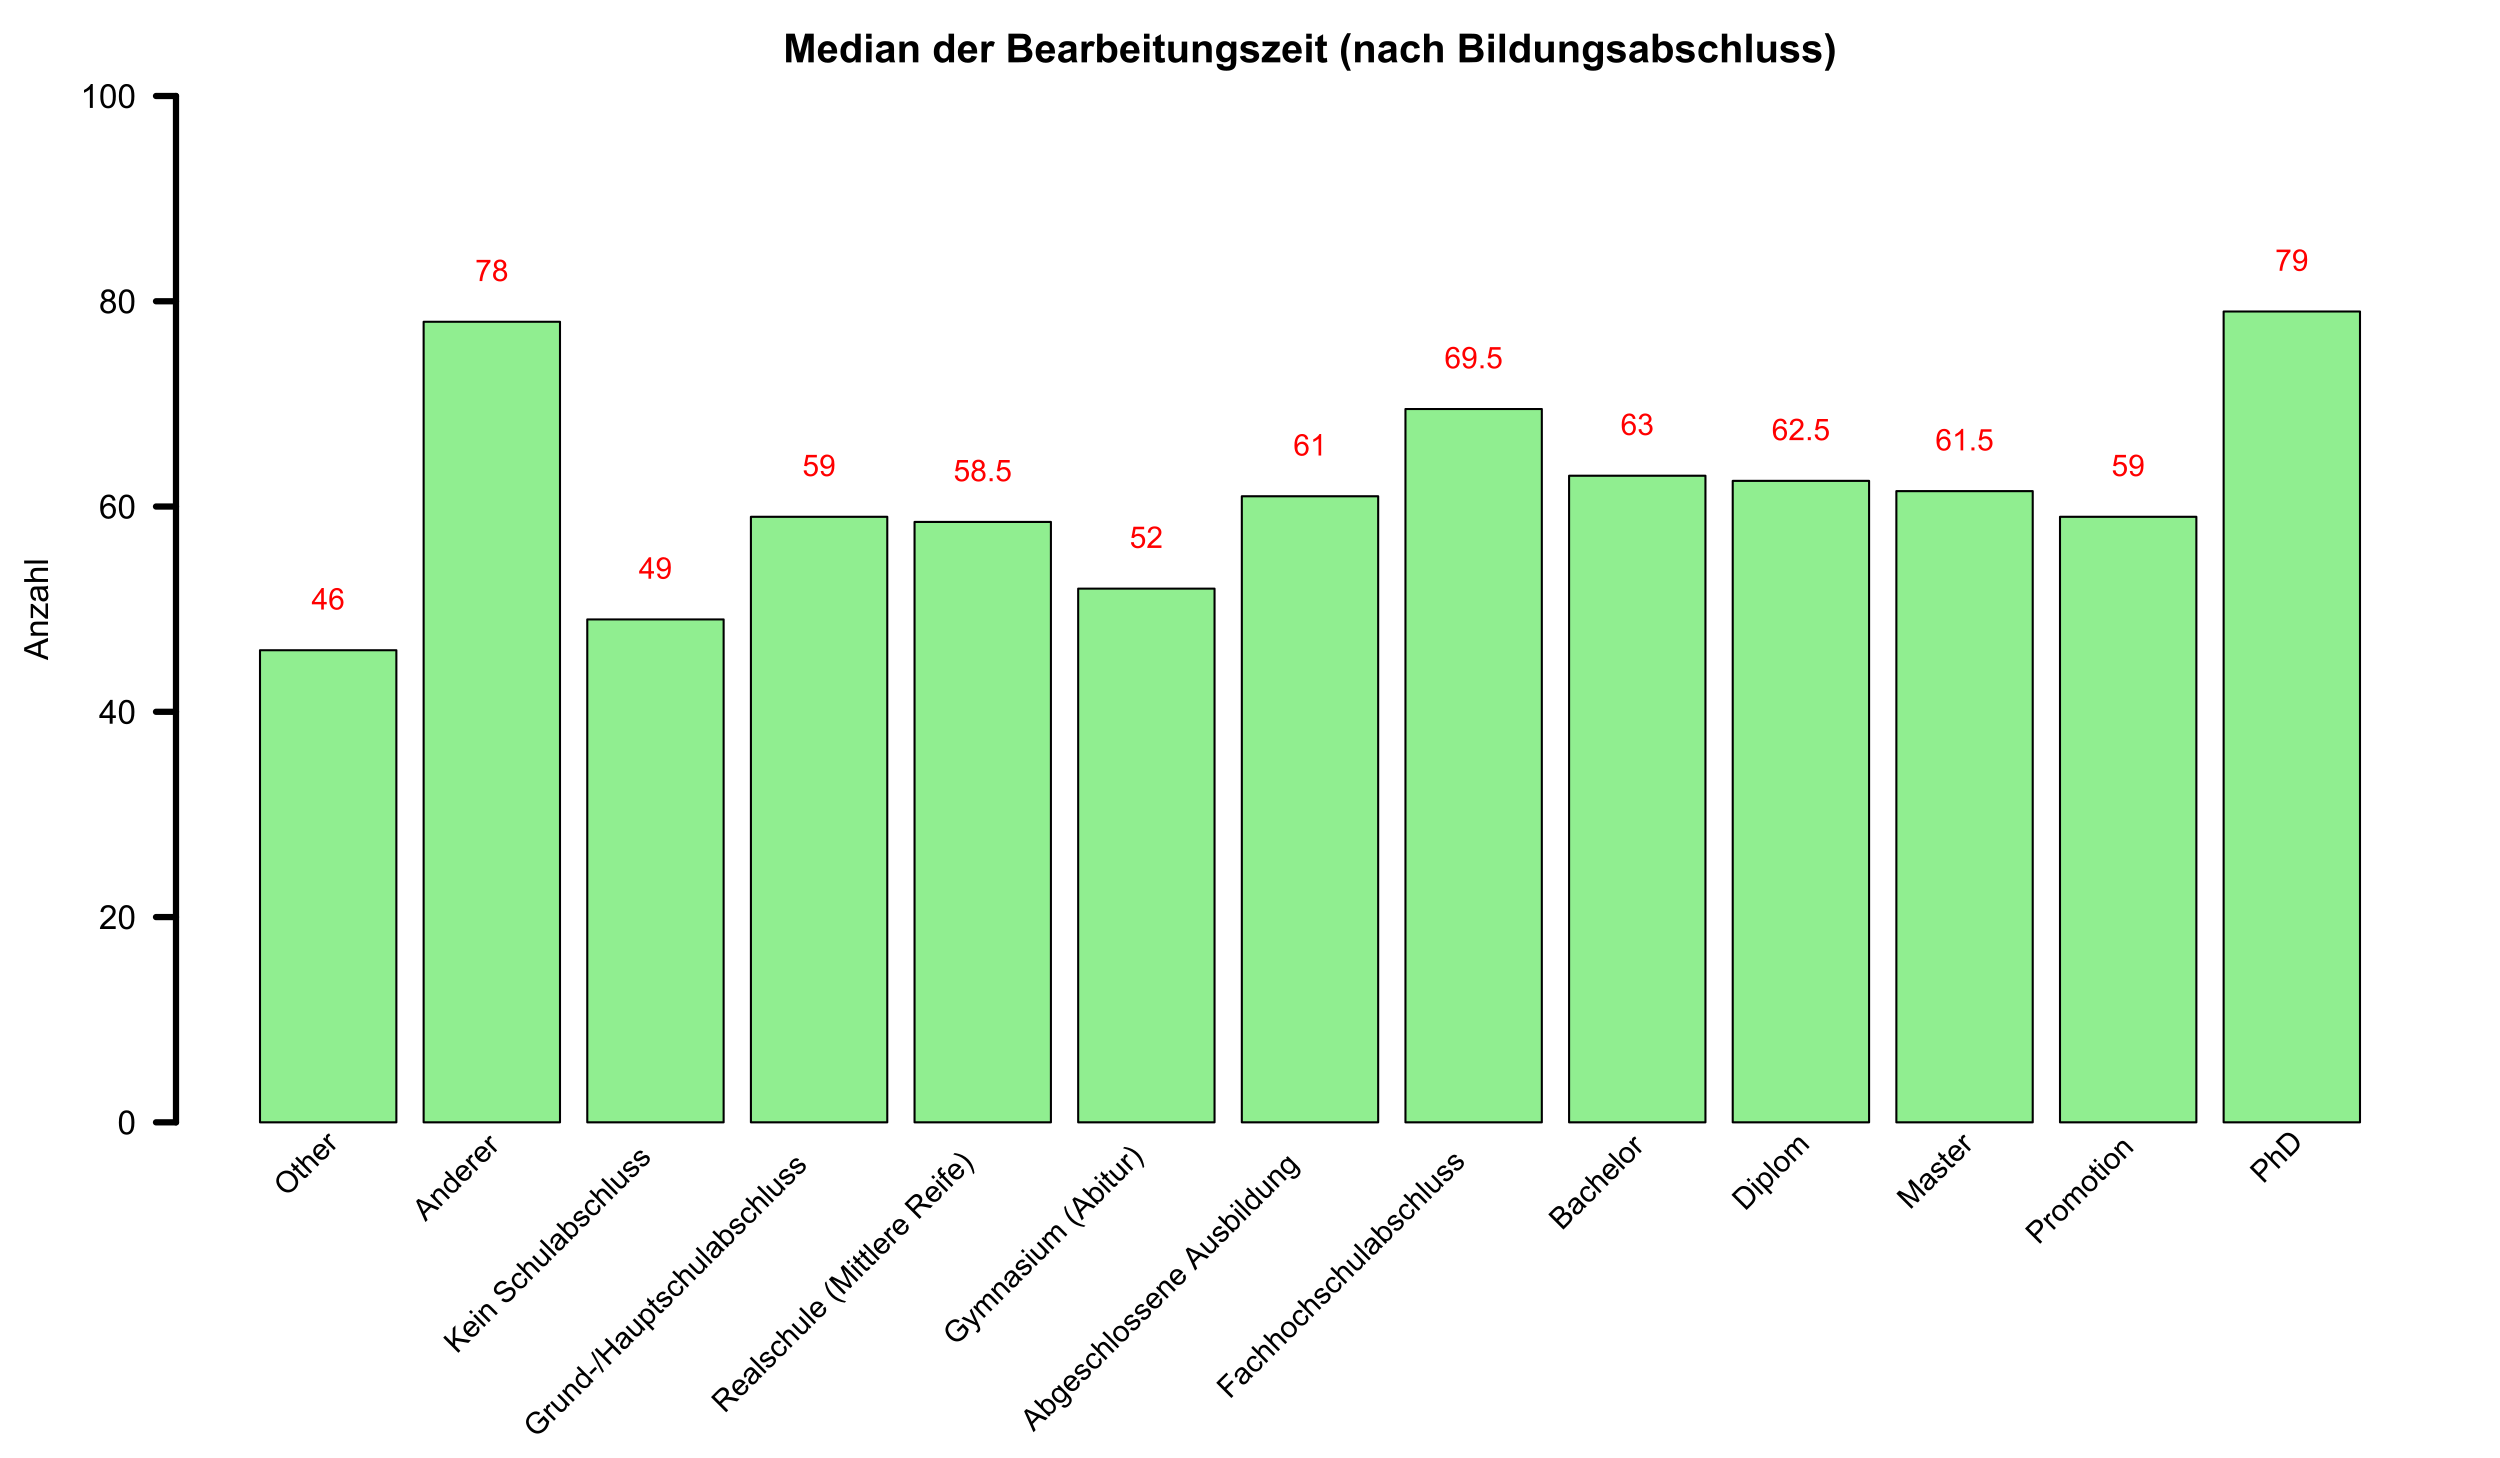 <?xml version="1.0" encoding="UTF-8"?>
<svg xmlns="http://www.w3.org/2000/svg" xmlns:xlink="http://www.w3.org/1999/xlink" width="900pt" height="525pt" viewBox="0 0 900 525" version="1.1">
<defs>
<g>
<symbol overflow="visible" id="glyph0-0">
<path style="stroke:none;" d="M 1.801 0 L 1.801 -9 L 9 -9 L 9 0 Z M 2.023 -0.227 L 8.773 -0.227 L 8.773 -8.773 L 2.023 -8.773 Z M 2.023 -0.227 "/>
</symbol>
<symbol overflow="visible" id="glyph0-1">
<path style="stroke:none;" d="M 1.02 0 L 1.02 -10.309 L 4.133 -10.309 L 6.004 -3.277 L 7.855 -10.309 L 10.977 -10.309 L 10.977 0 L 9.043 0 L 9.043 -8.113 L 6.996 0 L 4.992 0 L 2.953 -8.113 L 2.953 0 Z M 1.02 0 "/>
</symbol>
<symbol overflow="visible" id="glyph0-2">
<path style="stroke:none;" d="M 5.359 -2.375 L 7.328 -2.047 C 7.07 -1.32 6.668 -0.773 6.125 -0.398 C 5.578 -0.023 4.898 0.164 4.078 0.168 C 2.777 0.164 1.816 -0.258 1.195 -1.105 C 0.703 -1.781 0.457 -2.637 0.457 -3.676 C 0.457 -4.91 0.777 -5.883 1.426 -6.586 C 2.07 -7.285 2.891 -7.633 3.883 -7.637 C 4.988 -7.633 5.863 -7.266 6.508 -6.535 C 7.148 -5.797 7.457 -4.676 7.434 -3.164 L 2.48 -3.164 C 2.492 -2.578 2.652 -2.121 2.961 -1.797 C 3.262 -1.469 3.641 -1.305 4.098 -1.309 C 4.402 -1.305 4.664 -1.391 4.879 -1.559 C 5.086 -1.727 5.246 -1.996 5.359 -2.375 Z M 5.469 -4.375 C 5.453 -4.941 5.309 -5.375 5.027 -5.676 C 4.746 -5.973 4.402 -6.121 4 -6.125 C 3.566 -6.121 3.211 -5.965 2.934 -5.652 C 2.648 -5.336 2.508 -4.91 2.516 -4.375 Z M 5.469 -4.375 "/>
</symbol>
<symbol overflow="visible" id="glyph0-3">
<path style="stroke:none;" d="M 7.883 0 L 6.047 0 L 6.047 -1.098 C 5.742 -0.668 5.379 -0.352 4.965 -0.145 C 4.547 0.062 4.129 0.164 3.711 0.168 C 2.852 0.164 2.117 -0.18 1.508 -0.867 C 0.891 -1.559 0.586 -2.523 0.59 -3.762 C 0.586 -5.027 0.883 -5.988 1.48 -6.648 C 2.074 -7.305 2.828 -7.633 3.742 -7.637 C 4.574 -7.633 5.297 -7.285 5.906 -6.594 L 5.906 -10.309 L 7.883 -10.309 Z M 2.609 -3.895 C 2.605 -3.094 2.715 -2.516 2.938 -2.164 C 3.254 -1.645 3.699 -1.387 4.273 -1.391 C 4.727 -1.387 5.113 -1.582 5.434 -1.969 C 5.75 -2.355 5.91 -2.934 5.914 -3.707 C 5.91 -4.562 5.758 -5.18 5.449 -5.559 C 5.137 -5.934 4.738 -6.121 4.262 -6.125 C 3.789 -6.121 3.398 -5.938 3.082 -5.566 C 2.766 -5.191 2.605 -4.633 2.609 -3.895 Z M 2.609 -3.895 "/>
</symbol>
<symbol overflow="visible" id="glyph0-4">
<path style="stroke:none;" d="M 1.035 -8.48 L 1.035 -10.309 L 3.008 -10.309 L 3.008 -8.48 Z M 1.035 0 L 1.035 -7.469 L 3.008 -7.469 L 3.008 0 Z M 1.035 0 "/>
</symbol>
<symbol overflow="visible" id="glyph0-5">
<path style="stroke:none;" d="M 2.512 -5.188 L 0.719 -5.512 C 0.918 -6.23 1.266 -6.766 1.758 -7.113 C 2.25 -7.461 2.98 -7.633 3.953 -7.637 C 4.832 -7.633 5.488 -7.531 5.918 -7.324 C 6.348 -7.113 6.648 -6.848 6.828 -6.527 C 7 -6.207 7.09 -5.617 7.094 -4.762 L 7.074 -2.453 C 7.07 -1.793 7.102 -1.309 7.168 -1 C 7.227 -0.688 7.348 -0.355 7.523 0 L 5.57 0 C 5.516 -0.129 5.453 -0.32 5.379 -0.582 C 5.344 -0.695 5.32 -0.773 5.309 -0.816 C 4.969 -0.484 4.605 -0.238 4.223 -0.078 C 3.836 0.086 3.426 0.164 2.996 0.168 C 2.223 0.164 1.617 -0.043 1.176 -0.457 C 0.73 -0.871 0.508 -1.398 0.512 -2.039 C 0.508 -2.461 0.609 -2.836 0.812 -3.168 C 1.012 -3.496 1.293 -3.75 1.66 -3.926 C 2.02 -4.102 2.547 -4.254 3.234 -4.387 C 4.156 -4.559 4.793 -4.719 5.152 -4.871 L 5.152 -5.07 C 5.148 -5.445 5.055 -5.719 4.871 -5.883 C 4.68 -6.043 4.328 -6.121 3.812 -6.125 C 3.457 -6.121 3.184 -6.055 2.988 -5.918 C 2.789 -5.777 2.629 -5.531 2.512 -5.188 Z M 5.152 -3.586 C 4.895 -3.5 4.496 -3.398 3.949 -3.285 C 3.402 -3.164 3.043 -3.047 2.875 -2.938 C 2.613 -2.75 2.484 -2.52 2.488 -2.242 C 2.484 -1.965 2.586 -1.727 2.797 -1.523 C 3 -1.32 3.266 -1.219 3.586 -1.223 C 3.941 -1.219 4.281 -1.336 4.605 -1.574 C 4.844 -1.75 5 -1.969 5.078 -2.23 C 5.125 -2.395 5.148 -2.715 5.152 -3.191 Z M 5.152 -3.586 "/>
</symbol>
<symbol overflow="visible" id="glyph0-6">
<path style="stroke:none;" d="M 7.824 0 L 5.852 0 L 5.852 -3.812 C 5.848 -4.613 5.805 -5.133 5.723 -5.375 C 5.637 -5.609 5.5 -5.793 5.312 -5.926 C 5.121 -6.055 4.891 -6.121 4.625 -6.125 C 4.281 -6.121 3.977 -6.027 3.703 -5.844 C 3.43 -5.652 3.242 -5.406 3.145 -5.098 C 3.043 -4.785 2.992 -4.211 2.996 -3.383 L 2.996 0 L 1.02 0 L 1.02 -7.469 L 2.855 -7.469 L 2.855 -6.371 C 3.504 -7.211 4.324 -7.633 5.316 -7.637 C 5.746 -7.633 6.145 -7.555 6.508 -7.398 C 6.867 -7.238 7.141 -7.039 7.328 -6.797 C 7.512 -6.555 7.641 -6.277 7.715 -5.969 C 7.785 -5.656 7.82 -5.215 7.824 -4.641 Z M 7.824 0 "/>
</symbol>
<symbol overflow="visible" id="glyph0-7">
<path style="stroke:none;" d=""/>
</symbol>
<symbol overflow="visible" id="glyph0-8">
<path style="stroke:none;" d="M 2.926 0 L 0.949 0 L 0.949 -7.469 L 2.785 -7.469 L 2.785 -6.406 C 3.094 -6.902 3.375 -7.234 3.629 -7.395 C 3.879 -7.555 4.164 -7.633 4.484 -7.637 C 4.93 -7.633 5.363 -7.508 5.785 -7.262 L 5.176 -5.539 C 4.84 -5.75 4.531 -5.859 4.246 -5.863 C 3.969 -5.859 3.734 -5.781 3.543 -5.633 C 3.348 -5.477 3.195 -5.203 3.09 -4.809 C 2.977 -4.406 2.922 -3.57 2.926 -2.305 Z M 2.926 0 "/>
</symbol>
<symbol overflow="visible" id="glyph0-9">
<path style="stroke:none;" d="M 1.055 -10.309 L 5.176 -10.309 C 5.988 -10.305 6.598 -10.273 7 -10.207 C 7.398 -10.137 7.758 -9.992 8.074 -9.781 C 8.391 -9.562 8.652 -9.277 8.867 -8.918 C 9.074 -8.559 9.18 -8.156 9.184 -7.715 C 9.18 -7.227 9.051 -6.781 8.793 -6.383 C 8.531 -5.977 8.18 -5.676 7.734 -5.477 C 8.359 -5.293 8.84 -4.98 9.18 -4.543 C 9.516 -4.098 9.684 -3.582 9.688 -2.988 C 9.684 -2.52 9.574 -2.062 9.359 -1.621 C 9.141 -1.176 8.844 -0.82 8.469 -0.559 C 8.086 -0.289 7.621 -0.129 7.074 -0.07 C 6.723 -0.031 5.887 -0.008 4.562 0 L 1.055 0 Z M 3.137 -8.594 L 3.137 -6.207 L 4.5 -6.207 C 5.309 -6.203 5.812 -6.215 6.012 -6.242 C 6.367 -6.281 6.645 -6.406 6.852 -6.613 C 7.051 -6.812 7.152 -7.082 7.156 -7.418 C 7.152 -7.734 7.066 -7.992 6.891 -8.191 C 6.715 -8.391 6.453 -8.512 6.109 -8.559 C 5.902 -8.578 5.309 -8.59 4.332 -8.594 Z M 3.137 -4.492 L 3.137 -1.738 L 5.062 -1.738 C 5.812 -1.734 6.285 -1.754 6.488 -1.801 C 6.793 -1.852 7.047 -1.988 7.246 -2.211 C 7.438 -2.426 7.535 -2.719 7.539 -3.086 C 7.535 -3.395 7.461 -3.656 7.312 -3.875 C 7.16 -4.086 6.941 -4.242 6.66 -4.344 C 6.375 -4.438 5.762 -4.488 4.816 -4.492 Z M 3.137 -4.492 "/>
</symbol>
<symbol overflow="visible" id="glyph0-10">
<path style="stroke:none;" d="M 0.949 0 L 0.949 -10.309 L 2.926 -10.309 L 2.926 -6.594 C 3.531 -7.285 4.254 -7.633 5.09 -7.637 C 5.996 -7.633 6.75 -7.305 7.348 -6.648 C 7.941 -5.988 8.238 -5.043 8.242 -3.812 C 8.238 -2.535 7.934 -1.551 7.328 -0.863 C 6.719 -0.176 5.98 0.164 5.117 0.168 C 4.688 0.164 4.27 0.059 3.855 -0.152 C 3.441 -0.363 3.082 -0.676 2.785 -1.098 L 2.785 0 Z M 2.91 -3.895 C 2.906 -3.117 3.027 -2.547 3.277 -2.18 C 3.613 -1.652 4.07 -1.387 4.641 -1.391 C 5.074 -1.387 5.445 -1.574 5.754 -1.949 C 6.059 -2.32 6.211 -2.906 6.215 -3.711 C 6.211 -4.562 6.055 -5.18 5.75 -5.559 C 5.438 -5.934 5.043 -6.121 4.562 -6.125 C 4.086 -6.121 3.691 -5.938 3.379 -5.57 C 3.062 -5.199 2.906 -4.641 2.91 -3.895 Z M 2.91 -3.895 "/>
</symbol>
<symbol overflow="visible" id="glyph0-11">
<path style="stroke:none;" d="M 4.457 -7.469 L 4.457 -5.891 L 3.109 -5.891 L 3.109 -2.883 C 3.105 -2.273 3.117 -1.918 3.145 -1.816 C 3.168 -1.715 3.227 -1.629 3.32 -1.566 C 3.41 -1.496 3.523 -1.465 3.656 -1.469 C 3.836 -1.465 4.098 -1.527 4.449 -1.66 L 4.621 -0.125 C 4.156 0.07 3.637 0.164 3.059 0.168 C 2.699 0.164 2.375 0.105 2.094 -0.012 C 1.805 -0.129 1.598 -0.281 1.465 -0.473 C 1.332 -0.66 1.238 -0.918 1.188 -1.246 C 1.145 -1.473 1.125 -1.938 1.125 -2.637 L 1.125 -5.891 L 0.219 -5.891 L 0.219 -7.469 L 1.125 -7.469 L 1.125 -8.949 L 3.109 -10.105 L 3.109 -7.469 Z M 4.457 -7.469 "/>
</symbol>
<symbol overflow="visible" id="glyph0-12">
<path style="stroke:none;" d="M 5.949 0 L 5.949 -1.117 C 5.672 -0.715 5.316 -0.402 4.875 -0.176 C 4.43 0.051 3.961 0.164 3.473 0.168 C 2.969 0.164 2.52 0.059 2.125 -0.16 C 1.723 -0.379 1.434 -0.691 1.258 -1.09 C 1.078 -1.488 0.988 -2.039 0.992 -2.742 L 0.992 -7.469 L 2.969 -7.469 L 2.969 -4.035 C 2.965 -2.984 3 -2.34 3.074 -2.105 C 3.145 -1.863 3.277 -1.676 3.473 -1.543 C 3.664 -1.402 3.906 -1.336 4.203 -1.336 C 4.539 -1.336 4.844 -1.426 5.109 -1.613 C 5.375 -1.793 5.559 -2.023 5.66 -2.301 C 5.758 -2.574 5.805 -3.246 5.809 -4.316 L 5.809 -7.469 L 7.785 -7.469 L 7.785 0 Z M 5.949 0 "/>
</symbol>
<symbol overflow="visible" id="glyph0-13">
<path style="stroke:none;" d="M 0.852 0.492 L 3.109 0.766 C 3.145 1.027 3.23 1.207 3.367 1.309 C 3.551 1.445 3.848 1.516 4.254 1.52 C 4.77 1.516 5.156 1.438 5.414 1.285 C 5.586 1.18 5.715 1.016 5.809 0.789 C 5.863 0.621 5.895 0.32 5.898 -0.121 L 5.898 -1.211 C 5.305 -0.402 4.559 0 3.664 0 C 2.656 0 1.863 -0.422 1.281 -1.273 C 0.816 -1.938 0.586 -2.773 0.59 -3.777 C 0.586 -5.023 0.887 -5.98 1.492 -6.645 C 2.094 -7.305 2.844 -7.633 3.742 -7.637 C 4.66 -7.633 5.422 -7.227 6.027 -6.418 L 6.027 -7.469 L 7.875 -7.469 L 7.875 -0.766 C 7.875 0.113 7.801 0.77 7.656 1.207 C 7.508 1.645 7.305 1.984 7.043 2.234 C 6.781 2.48 6.43 2.676 5.992 2.82 C 5.551 2.957 4.996 3.027 4.332 3.031 C 3.062 3.027 2.164 2.812 1.637 2.379 C 1.105 1.945 0.844 1.395 0.844 0.73 C 0.844 0.664 0.844 0.586 0.852 0.492 Z M 2.617 -3.887 C 2.613 -3.09 2.766 -2.512 3.074 -2.148 C 3.379 -1.777 3.758 -1.594 4.211 -1.598 C 4.691 -1.594 5.098 -1.781 5.434 -2.16 C 5.762 -2.535 5.93 -3.094 5.934 -3.84 C 5.93 -4.609 5.77 -5.184 5.453 -5.562 C 5.133 -5.934 4.73 -6.121 4.246 -6.125 C 3.77 -6.121 3.379 -5.938 3.074 -5.57 C 2.766 -5.199 2.613 -4.637 2.617 -3.887 Z M 2.617 -3.887 "/>
</symbol>
<symbol overflow="visible" id="glyph0-14">
<path style="stroke:none;" d="M 0.336 -2.129 L 2.32 -2.434 C 2.402 -2.043 2.57 -1.75 2.832 -1.555 C 3.086 -1.352 3.449 -1.254 3.918 -1.258 C 4.426 -1.254 4.809 -1.348 5.07 -1.539 C 5.238 -1.668 5.324 -1.844 5.328 -2.066 C 5.324 -2.215 5.277 -2.34 5.188 -2.441 C 5.086 -2.531 4.867 -2.617 4.527 -2.699 C 2.93 -3.047 1.918 -3.367 1.496 -3.664 C 0.902 -4.062 0.609 -4.625 0.613 -5.344 C 0.609 -5.988 0.863 -6.531 1.379 -6.973 C 1.887 -7.414 2.68 -7.633 3.754 -7.637 C 4.773 -7.633 5.531 -7.469 6.031 -7.137 C 6.523 -6.801 6.867 -6.309 7.059 -5.66 L 5.195 -5.316 C 5.113 -5.602 4.961 -5.824 4.742 -5.98 C 4.516 -6.133 4.199 -6.211 3.789 -6.215 C 3.266 -6.211 2.895 -6.137 2.672 -5.996 C 2.52 -5.891 2.441 -5.758 2.445 -5.598 C 2.441 -5.453 2.508 -5.336 2.645 -5.238 C 2.816 -5.105 3.434 -4.918 4.488 -4.684 C 5.539 -4.441 6.273 -4.148 6.695 -3.805 C 7.105 -3.449 7.312 -2.961 7.312 -2.336 C 7.312 -1.648 7.023 -1.059 6.453 -0.57 C 5.879 -0.078 5.035 0.164 3.918 0.168 C 2.898 0.164 2.094 -0.039 1.5 -0.449 C 0.906 -0.859 0.516 -1.418 0.336 -2.129 Z M 0.336 -2.129 "/>
</symbol>
<symbol overflow="visible" id="glyph0-15">
<path style="stroke:none;" d="M 0.238 0 L 0.238 -1.539 L 3.039 -4.754 C 3.496 -5.273 3.836 -5.648 4.059 -5.871 C 3.824 -5.855 3.52 -5.844 3.148 -5.844 L 0.512 -5.828 L 0.512 -7.469 L 6.688 -7.469 L 6.688 -6.066 L 3.832 -2.777 L 2.828 -1.688 C 3.371 -1.719 3.711 -1.734 3.848 -1.738 L 6.906 -1.738 L 6.906 0 Z M 0.238 0 "/>
</symbol>
<symbol overflow="visible" id="glyph0-16">
<path style="stroke:none;" d="M 4.309 3.031 L 2.953 3.031 C 2.234 1.945 1.688 0.824 1.316 -0.344 C 0.938 -1.508 0.75 -2.637 0.754 -3.734 C 0.75 -5.086 0.98 -6.367 1.449 -7.578 C 1.848 -8.625 2.359 -9.594 2.98 -10.484 L 4.332 -10.484 C 3.684 -9.059 3.242 -7.852 3.004 -6.855 C 2.762 -5.859 2.641 -4.805 2.645 -3.691 C 2.641 -2.922 2.715 -2.133 2.859 -1.328 C 3 -0.52 3.195 0.242 3.445 0.969 C 3.609 1.445 3.895 2.133 4.309 3.031 Z M 4.309 3.031 "/>
</symbol>
<symbol overflow="visible" id="glyph0-17">
<path style="stroke:none;" d="M 7.543 -5.258 L 5.598 -4.906 C 5.527 -5.293 5.379 -5.586 5.148 -5.785 C 4.914 -5.98 4.613 -6.082 4.246 -6.082 C 3.75 -6.082 3.355 -5.91 3.066 -5.57 C 2.77 -5.23 2.625 -4.664 2.629 -3.867 C 2.625 -2.98 2.773 -2.352 3.074 -1.988 C 3.371 -1.621 3.77 -1.441 4.273 -1.441 C 4.645 -1.441 4.953 -1.547 5.195 -1.762 C 5.434 -1.973 5.602 -2.34 5.703 -2.863 L 7.645 -2.531 C 7.438 -1.641 7.051 -0.965 6.48 -0.512 C 5.91 -0.059 5.145 0.164 4.184 0.168 C 3.09 0.164 2.219 -0.176 1.57 -0.863 C 0.922 -1.551 0.598 -2.508 0.598 -3.727 C 0.598 -4.957 0.922 -5.914 1.574 -6.605 C 2.223 -7.289 3.105 -7.633 4.219 -7.637 C 5.125 -7.633 5.848 -7.438 6.387 -7.047 C 6.922 -6.652 7.305 -6.055 7.543 -5.258 Z M 7.543 -5.258 "/>
</symbol>
<symbol overflow="visible" id="glyph0-18">
<path style="stroke:none;" d="M 3.004 -10.309 L 3.004 -6.52 C 3.637 -7.262 4.398 -7.633 5.289 -7.637 C 5.738 -7.633 6.148 -7.551 6.516 -7.383 C 6.883 -7.211 7.156 -6.992 7.344 -6.734 C 7.523 -6.469 7.652 -6.18 7.723 -5.863 C 7.789 -5.543 7.82 -5.047 7.824 -4.379 L 7.824 0 L 5.852 0 L 5.852 -3.945 C 5.848 -4.723 5.809 -5.219 5.738 -5.434 C 5.66 -5.641 5.527 -5.809 5.34 -5.938 C 5.145 -6.059 4.906 -6.121 4.625 -6.125 C 4.293 -6.121 4 -6.043 3.746 -5.883 C 3.484 -5.723 3.297 -5.48 3.18 -5.164 C 3.059 -4.84 3 -4.367 3.004 -3.742 L 3.004 0 L 1.027 0 L 1.027 -10.309 Z M 3.004 -10.309 "/>
</symbol>
<symbol overflow="visible" id="glyph0-19">
<path style="stroke:none;" d="M 1.035 0 L 1.035 -10.309 L 3.008 -10.309 L 3.008 0 Z M 1.035 0 "/>
</symbol>
<symbol overflow="visible" id="glyph0-20">
<path style="stroke:none;" d="M 0.484 3.031 C 0.871 2.191 1.145 1.551 1.309 1.109 C 1.465 0.66 1.613 0.152 1.75 -0.43 C 1.883 -1.008 1.984 -1.559 2.051 -2.082 C 2.117 -2.602 2.148 -3.141 2.152 -3.691 C 2.148 -4.805 2.031 -5.859 1.793 -6.855 C 1.551 -7.852 1.109 -9.059 0.473 -10.484 L 1.812 -10.484 C 2.516 -9.473 3.066 -8.406 3.461 -7.277 C 3.852 -6.145 4.047 -4.996 4.051 -3.84 C 4.047 -2.855 3.895 -1.805 3.586 -0.688 C 3.234 0.57 2.652 1.805 1.848 3.031 Z M 0.484 3.031 "/>
</symbol>
<symbol overflow="visible" id="glyph1-0">
<path style="stroke:none;" d="M 0 -1.5 L -7.5 -1.5 L -7.5 -7.5 L 0 -7.5 Z M -0.188 -1.688 L -0.188 -7.312 L -7.312 -7.312 L -7.312 -1.688 Z M -0.188 -1.688 "/>
</symbol>
<symbol overflow="visible" id="glyph1-1">
<path style="stroke:none;" d="M 0 0.016 L -8.59 -3.281 L -8.59 -4.508 L 0 -8.023 L 0 -6.727 L -2.602 -5.727 L -2.602 -2.133 L 0 -1.188 Z M -3.527 -2.461 L -3.527 -5.375 L -5.906 -4.477 C -6.629 -4.203 -7.223 -4 -7.688 -3.867 C -7.133 -3.758 -6.586 -3.602 -6.047 -3.406 Z M -3.527 -2.461 "/>
</symbol>
<symbol overflow="visible" id="glyph1-2">
<path style="stroke:none;" d="M 0 -0.789 L -6.223 -0.793 L -6.223 -1.742 L -5.336 -1.742 C -6.02 -2.195 -6.363 -2.855 -6.363 -3.723 C -6.363 -4.09 -6.293 -4.434 -6.16 -4.754 C -6.023 -5.066 -5.848 -5.305 -5.633 -5.461 C -5.41 -5.617 -5.152 -5.727 -4.852 -5.789 C -4.656 -5.828 -4.312 -5.848 -3.824 -5.848 L 0 -5.848 L 0 -4.793 L -3.785 -4.793 C -4.215 -4.793 -4.535 -4.75 -4.75 -4.668 C -4.961 -4.586 -5.129 -4.441 -5.258 -4.234 C -5.383 -4.023 -5.449 -3.777 -5.449 -3.5 C -5.449 -3.047 -5.305 -2.66 -5.02 -2.336 C -4.734 -2.008 -4.195 -1.844 -3.398 -1.848 L 0 -1.844 Z M 0 -0.789 "/>
</symbol>
<symbol overflow="visible" id="glyph1-3">
<path style="stroke:none;" d="M 0 -0.234 L -0.855 -0.234 L -5.402 -4.195 C -5.379 -3.746 -5.367 -3.348 -5.367 -3.008 L -5.367 -0.469 L -6.223 -0.469 L -6.223 -5.555 L -5.523 -5.555 L -1.574 -2.188 L -0.855 -1.535 C -0.887 -2.004 -0.902 -2.445 -0.906 -2.867 L -0.906 -5.742 L 0 -5.742 Z M 0 -0.234 "/>
</symbol>
<symbol overflow="visible" id="glyph1-4">
<path style="stroke:none;" d="M -0.766 -4.852 C -0.434 -4.461 -0.199 -4.082 -0.062 -3.723 C 0.074 -3.355 0.141 -2.969 0.141 -2.562 C 0.141 -1.875 -0.023 -1.352 -0.359 -0.984 C -0.688 -0.617 -1.117 -0.434 -1.641 -0.434 C -1.945 -0.434 -2.223 -0.5 -2.473 -0.641 C -2.723 -0.777 -2.926 -0.961 -3.082 -1.188 C -3.234 -1.41 -3.348 -1.664 -3.43 -1.945 C -3.477 -2.152 -3.531 -2.465 -3.586 -2.883 C -3.688 -3.734 -3.809 -4.359 -3.949 -4.766 C -4.09 -4.766 -4.18 -4.77 -4.227 -4.77 C -4.648 -4.77 -4.953 -4.668 -5.133 -4.469 C -5.371 -4.199 -5.488 -3.801 -5.492 -3.27 C -5.488 -2.773 -5.402 -2.406 -5.23 -2.172 C -5.055 -1.934 -4.746 -1.758 -4.305 -1.648 L -4.445 -0.617 C -4.887 -0.707 -5.242 -0.863 -5.516 -1.078 C -5.781 -1.293 -5.992 -1.602 -6.141 -2.012 C -6.289 -2.414 -6.363 -2.887 -6.363 -3.422 C -6.363 -3.953 -6.301 -4.383 -6.176 -4.715 C -6.051 -5.047 -5.891 -5.293 -5.703 -5.449 C -5.512 -5.605 -5.273 -5.715 -4.984 -5.777 C -4.805 -5.809 -4.48 -5.824 -4.016 -5.828 L -2.605 -5.828 C -1.625 -5.824 -1.004 -5.848 -0.746 -5.895 C -0.48 -5.941 -0.234 -6.031 0 -6.164 L 0 -5.062 C -0.219 -4.953 -0.473 -4.883 -0.766 -4.852 Z M -3.121 -4.766 C -2.961 -4.375 -2.828 -3.801 -2.727 -3.039 C -2.66 -2.605 -2.59 -2.301 -2.516 -2.121 C -2.434 -1.941 -2.32 -1.801 -2.172 -1.703 C -2.02 -1.605 -1.852 -1.559 -1.672 -1.559 C -1.387 -1.559 -1.152 -1.664 -0.965 -1.875 C -0.773 -2.086 -0.68 -2.398 -0.684 -2.812 C -0.68 -3.219 -0.77 -3.578 -0.949 -3.895 C -1.129 -4.211 -1.371 -4.445 -1.68 -4.594 C -1.918 -4.707 -2.27 -4.762 -2.734 -4.766 Z M -3.121 -4.766 "/>
</symbol>
<symbol overflow="visible" id="glyph1-5">
<path style="stroke:none;" d="M 0 -0.789 L -8.59 -0.793 L -8.59 -1.848 L -5.508 -1.848 C -6.078 -2.336 -6.363 -2.957 -6.363 -3.711 C -6.363 -4.164 -6.27 -4.566 -6.09 -4.91 C -5.906 -5.25 -5.656 -5.492 -5.34 -5.641 C -5.016 -5.785 -4.551 -5.859 -3.941 -5.859 L 0 -5.859 L 0 -4.805 L -3.941 -4.805 C -4.469 -4.805 -4.852 -4.688 -5.094 -4.461 C -5.328 -4.227 -5.449 -3.906 -5.453 -3.492 C -5.449 -3.18 -5.367 -2.883 -5.211 -2.609 C -5.047 -2.332 -4.828 -2.137 -4.551 -2.023 C -4.273 -1.902 -3.891 -1.844 -3.406 -1.848 L 0 -1.844 Z M 0 -0.789 "/>
</symbol>
<symbol overflow="visible" id="glyph1-6">
<path style="stroke:none;" d="M 0 -0.766 L -8.59 -0.77 L -8.59 -1.824 L 0 -1.82 Z M 0 -0.766 "/>
</symbol>
<symbol overflow="visible" id="glyph2-0">
<path style="stroke:none;" d="M 1.5 0 L 1.5 -7.5 L 7.5 -7.5 L 7.5 0 Z M 1.688 -0.188 L 7.312 -0.188 L 7.312 -7.312 L 1.688 -7.312 Z M 1.688 -0.188 "/>
</symbol>
<symbol overflow="visible" id="glyph2-1">
<path style="stroke:none;" d="M 0.5 -4.234 C 0.496 -5.246 0.602 -6.062 0.812 -6.688 C 1.02 -7.305 1.328 -7.785 1.742 -8.121 C 2.148 -8.457 2.668 -8.625 3.297 -8.625 C 3.758 -8.625 4.164 -8.531 4.512 -8.348 C 4.855 -8.16 5.141 -7.891 5.371 -7.543 C 5.594 -7.191 5.773 -6.766 5.906 -6.266 C 6.035 -5.762 6.098 -5.086 6.102 -4.234 C 6.098 -3.227 5.996 -2.414 5.789 -1.797 C 5.578 -1.176 5.266 -0.695 4.859 -0.359 C 4.445 -0.02 3.926 0.145 3.297 0.148 C 2.465 0.145 1.816 -0.148 1.348 -0.742 C 0.781 -1.457 0.496 -2.621 0.5 -4.234 Z M 1.582 -4.234 C 1.582 -2.824 1.746 -1.887 2.074 -1.418 C 2.402 -0.949 2.809 -0.715 3.297 -0.719 C 3.777 -0.715 4.184 -0.949 4.52 -1.422 C 4.848 -1.887 5.016 -2.824 5.016 -4.234 C 5.016 -5.648 4.848 -6.59 4.52 -7.055 C 4.184 -7.516 3.773 -7.746 3.289 -7.75 C 2.801 -7.746 2.414 -7.543 2.125 -7.137 C 1.762 -6.613 1.582 -5.645 1.582 -4.234 Z M 1.582 -4.234 "/>
</symbol>
<symbol overflow="visible" id="glyph2-2">
<path style="stroke:none;" d="M 6.039 -1.016 L 6.039 0 L 0.363 0 C 0.355 -0.254 0.395 -0.496 0.484 -0.734 C 0.629 -1.117 0.859 -1.5 1.18 -1.875 C 1.492 -2.25 1.953 -2.684 2.562 -3.176 C 3.492 -3.941 4.125 -4.547 4.453 -4.992 C 4.781 -5.438 4.945 -5.859 4.945 -6.266 C 4.945 -6.68 4.793 -7.031 4.496 -7.32 C 4.191 -7.602 3.805 -7.746 3.328 -7.75 C 2.82 -7.746 2.414 -7.594 2.109 -7.293 C 1.805 -6.984 1.648 -6.562 1.648 -6.031 L 0.562 -6.141 C 0.633 -6.945 0.91 -7.559 1.398 -7.988 C 1.879 -8.41 2.531 -8.625 3.352 -8.625 C 4.172 -8.625 4.824 -8.395 5.309 -7.938 C 5.789 -7.48 6.027 -6.914 6.031 -6.242 C 6.027 -5.895 5.957 -5.559 5.82 -5.227 C 5.676 -4.891 5.441 -4.539 5.117 -4.176 C 4.789 -3.805 4.25 -3.301 3.492 -2.664 C 2.859 -2.129 2.453 -1.77 2.273 -1.582 C 2.094 -1.395 1.945 -1.203 1.828 -1.016 Z M 6.039 -1.016 "/>
</symbol>
<symbol overflow="visible" id="glyph2-3">
<path style="stroke:none;" d="M 3.879 0 L 3.879 -2.055 L 0.152 -2.055 L 0.152 -3.023 L 4.07 -8.59 L 4.934 -8.59 L 4.934 -3.023 L 6.094 -3.023 L 6.094 -2.055 L 4.934 -2.055 L 4.934 0 Z M 3.879 -3.023 L 3.879 -6.898 L 1.188 -3.023 Z M 3.879 -3.023 "/>
</symbol>
<symbol overflow="visible" id="glyph2-4">
<path style="stroke:none;" d="M 5.969 -6.484 L 4.922 -6.406 C 4.828 -6.812 4.695 -7.113 4.523 -7.305 C 4.234 -7.605 3.883 -7.758 3.469 -7.758 C 3.133 -7.758 2.836 -7.664 2.586 -7.477 C 2.25 -7.234 1.988 -6.879 1.797 -6.414 C 1.605 -5.949 1.508 -5.289 1.5 -4.43 C 1.754 -4.812 2.062 -5.098 2.434 -5.289 C 2.797 -5.473 3.184 -5.566 3.586 -5.57 C 4.289 -5.566 4.887 -5.309 5.383 -4.793 C 5.875 -4.277 6.121 -3.609 6.125 -2.789 C 6.121 -2.25 6.004 -1.746 5.773 -1.285 C 5.539 -0.82 5.223 -0.469 4.816 -0.223 C 4.41 0.023 3.949 0.145 3.434 0.148 C 2.555 0.145 1.836 -0.176 1.285 -0.82 C 0.727 -1.469 0.449 -2.535 0.453 -4.02 C 0.449 -5.676 0.758 -6.883 1.371 -7.641 C 1.902 -8.297 2.621 -8.625 3.531 -8.625 C 4.207 -8.625 4.762 -8.434 5.195 -8.055 C 5.625 -7.676 5.883 -7.152 5.969 -6.484 Z M 1.664 -2.781 C 1.664 -2.418 1.738 -2.07 1.895 -1.738 C 2.043 -1.406 2.262 -1.152 2.543 -0.98 C 2.82 -0.801 3.109 -0.715 3.414 -0.719 C 3.859 -0.715 4.242 -0.895 4.566 -1.258 C 4.883 -1.613 5.043 -2.102 5.047 -2.727 C 5.043 -3.316 4.887 -3.785 4.57 -4.129 C 4.25 -4.469 3.852 -4.641 3.375 -4.641 C 2.898 -4.641 2.492 -4.469 2.16 -4.129 C 1.828 -3.785 1.664 -3.336 1.664 -2.781 Z M 1.664 -2.781 "/>
</symbol>
<symbol overflow="visible" id="glyph2-5">
<path style="stroke:none;" d="M 2.121 -4.656 C 1.684 -4.816 1.359 -5.047 1.148 -5.344 C 0.938 -5.641 0.832 -5.996 0.832 -6.41 C 0.832 -7.035 1.055 -7.559 1.504 -7.984 C 1.953 -8.41 2.551 -8.625 3.297 -8.625 C 4.043 -8.625 4.648 -8.406 5.109 -7.973 C 5.566 -7.535 5.793 -7.004 5.797 -6.383 C 5.793 -5.977 5.688 -5.629 5.48 -5.34 C 5.27 -5.043 4.953 -4.816 4.531 -4.656 C 5.055 -4.48 5.457 -4.203 5.734 -3.824 C 6.008 -3.438 6.145 -2.98 6.148 -2.453 C 6.145 -1.715 5.887 -1.098 5.367 -0.602 C 4.844 -0.102 4.16 0.145 3.316 0.148 C 2.469 0.145 1.785 -0.102 1.266 -0.605 C 0.742 -1.105 0.48 -1.734 0.484 -2.484 C 0.48 -3.039 0.621 -3.504 0.91 -3.887 C 1.191 -4.262 1.598 -4.52 2.121 -4.656 Z M 1.91 -6.445 C 1.91 -6.039 2.039 -5.707 2.301 -5.449 C 2.562 -5.191 2.902 -5.062 3.32 -5.062 C 3.723 -5.062 4.055 -5.188 4.32 -5.445 C 4.578 -5.695 4.711 -6.012 4.711 -6.387 C 4.711 -6.773 4.574 -7.098 4.309 -7.363 C 4.035 -7.625 3.703 -7.758 3.312 -7.758 C 2.906 -7.758 2.574 -7.629 2.309 -7.371 C 2.043 -7.113 1.91 -6.805 1.91 -6.445 Z M 1.57 -2.477 C 1.57 -2.176 1.641 -1.887 1.785 -1.605 C 1.926 -1.324 2.137 -1.105 2.422 -0.949 C 2.699 -0.793 3.004 -0.715 3.328 -0.719 C 3.832 -0.715 4.246 -0.879 4.578 -1.207 C 4.902 -1.531 5.066 -1.941 5.07 -2.445 C 5.066 -2.945 4.898 -3.367 4.562 -3.703 C 4.223 -4.035 3.801 -4.199 3.293 -4.203 C 2.793 -4.199 2.379 -4.035 2.059 -3.711 C 1.73 -3.379 1.57 -2.969 1.57 -2.477 Z M 1.57 -2.477 "/>
</symbol>
<symbol overflow="visible" id="glyph2-6">
<path style="stroke:none;" d="M 4.469 0 L 3.414 0 L 3.414 -6.719 C 3.16 -6.477 2.828 -6.234 2.414 -5.996 C 2 -5.75 1.629 -5.57 1.305 -5.449 L 1.305 -6.469 C 1.895 -6.742 2.41 -7.078 2.852 -7.477 C 3.293 -7.871 3.605 -8.254 3.789 -8.625 L 4.469 -8.625 Z M 4.469 0 "/>
</symbol>
<symbol overflow="visible" id="glyph3-0">
<path style="stroke:none;" d="M 0.953 -0.953 L -3.82 -5.727 L 0 -9.547 L 4.773 -4.773 Z M 0.953 -1.191 L 4.535 -4.773 L 0 -9.309 L -3.578 -5.727 Z M 0.953 -1.191 "/>
</symbol>
<symbol overflow="visible" id="glyph3-1">
<path style="stroke:none;" d="M -2.293 -3.031 C -3.199 -3.938 -3.668 -4.895 -3.695 -5.895 C -3.719 -6.895 -3.348 -7.777 -2.578 -8.551 C -2.07 -9.051 -1.492 -9.387 -0.848 -9.555 C -0.203 -9.715 0.438 -9.688 1.086 -9.473 C 1.727 -9.25 2.324 -8.867 2.871 -8.324 C 3.426 -7.766 3.809 -7.156 4.023 -6.5 C 4.234 -5.836 4.25 -5.188 4.066 -4.555 C 3.879 -3.914 3.547 -3.359 3.078 -2.891 C 2.559 -2.371 1.977 -2.035 1.324 -1.883 C 0.668 -1.723 0.023 -1.758 -0.613 -1.98 C -1.25 -2.199 -1.809 -2.547 -2.293 -3.031 Z M -1.535 -3.766 C -0.875 -3.105 -0.18 -2.762 0.551 -2.738 C 1.285 -2.711 1.918 -2.969 2.453 -3.504 C 2.996 -4.047 3.254 -4.684 3.223 -5.422 C 3.191 -6.156 2.824 -6.879 2.121 -7.582 C 1.676 -8.027 1.211 -8.34 0.73 -8.52 C 0.246 -8.699 -0.227 -8.734 -0.699 -8.633 C -1.168 -8.523 -1.586 -8.289 -1.949 -7.93 C -2.461 -7.414 -2.727 -6.801 -2.742 -6.082 C -2.758 -5.359 -2.355 -4.586 -1.535 -3.766 Z M -1.535 -3.766 "/>
</symbol>
<symbol overflow="visible" id="glyph3-2">
<path style="stroke:none;" d="M 1.367 -2.57 L 2.059 -2.074 C 1.906 -1.844 1.758 -1.652 1.609 -1.508 C 1.363 -1.258 1.137 -1.109 0.93 -1.055 C 0.715 -0.996 0.52 -1 0.34 -1.074 C 0.16 -1.145 -0.129 -1.383 -0.535 -1.785 L -2.812 -4.066 L -3.305 -3.574 L -3.824 -4.094 L -3.332 -4.586 L -4.312 -5.566 L -4.051 -6.637 L -2.668 -5.254 L -1.992 -5.93 L -1.469 -5.406 L -2.145 -4.73 L 0.172 -2.418 C 0.359 -2.223 0.496 -2.109 0.574 -2.082 C 0.652 -2.047 0.734 -2.043 0.82 -2.066 C 0.906 -2.086 1 -2.148 1.102 -2.25 C 1.172 -2.32 1.258 -2.426 1.367 -2.57 Z M 1.367 -2.57 "/>
</symbol>
<symbol overflow="visible" id="glyph3-3">
<path style="stroke:none;" d="M 0.504 -0.504 L -4.965 -5.969 L -4.293 -6.641 L -2.332 -4.68 C -2.379 -5.355 -2.164 -5.934 -1.688 -6.41 C -1.395 -6.703 -1.082 -6.898 -0.75 -7 C -0.418 -7.098 -0.105 -7.094 0.191 -6.984 C 0.484 -6.875 0.828 -6.625 1.219 -6.238 L 3.73 -3.73 L 3.059 -3.059 L 0.547 -5.566 C 0.207 -5.902 -0.105 -6.074 -0.402 -6.082 C -0.699 -6.09 -0.98 -5.961 -1.25 -5.695 C -1.445 -5.492 -1.582 -5.25 -1.656 -4.977 C -1.727 -4.695 -1.711 -4.434 -1.609 -4.184 C -1.504 -3.934 -1.297 -3.652 -0.992 -3.34 L 1.176 -1.176 Z M 0.504 -0.504 "/>
</symbol>
<symbol overflow="visible" id="glyph3-4">
<path style="stroke:none;" d="M 1.938 -4.488 L 2.719 -5.098 C 3.012 -4.582 3.121 -4.062 3.051 -3.543 C 2.977 -3.023 2.711 -2.535 2.258 -2.078 C 1.672 -1.496 1.035 -1.215 0.344 -1.234 C -0.352 -1.25 -1.02 -1.582 -1.668 -2.227 C -2.332 -2.891 -2.676 -3.578 -2.703 -4.293 C -2.727 -5 -2.469 -5.629 -1.922 -6.18 C -1.391 -6.707 -0.777 -6.957 -0.082 -6.934 C 0.613 -6.906 1.285 -6.57 1.941 -5.918 C 1.98 -5.879 2.039 -5.816 2.117 -5.734 L -0.836 -2.781 C -0.371 -2.371 0.082 -2.16 0.531 -2.152 C 0.98 -2.137 1.371 -2.297 1.707 -2.633 C 1.949 -2.875 2.098 -3.148 2.145 -3.453 C 2.188 -3.754 2.117 -4.102 1.938 -4.488 Z M -1.352 -3.371 L 0.863 -5.582 C 0.496 -5.883 0.164 -6.047 -0.141 -6.078 C -0.613 -6.117 -1.02 -5.969 -1.359 -5.633 C -1.668 -5.32 -1.824 -4.961 -1.828 -4.547 C -1.832 -4.129 -1.672 -3.734 -1.352 -3.371 Z M -1.352 -3.371 "/>
</symbol>
<symbol overflow="visible" id="glyph3-5">
<path style="stroke:none;" d="M 0.496 -0.496 L -3.465 -4.457 L -2.859 -5.059 L -2.258 -4.461 C -2.383 -4.891 -2.426 -5.219 -2.387 -5.441 C -2.344 -5.66 -2.246 -5.848 -2.094 -6.008 C -1.863 -6.23 -1.562 -6.391 -1.188 -6.48 L -0.793 -5.625 C -1.051 -5.559 -1.266 -5.441 -1.434 -5.281 C -1.578 -5.129 -1.664 -4.953 -1.695 -4.75 C -1.719 -4.543 -1.68 -4.34 -1.578 -4.137 C -1.41 -3.82 -1.188 -3.52 -0.906 -3.242 L 1.168 -1.168 Z M 0.496 -0.496 "/>
</symbol>
<symbol overflow="visible" id="glyph3-6">
<path style="stroke:none;" d="M -0.012 0.012 L -3.379 -7.555 L -2.598 -8.336 L 5.105 -5.105 L 4.281 -4.281 L 1.988 -5.297 L -0.297 -3.012 L 0.758 -0.758 Z M -0.68 -3.812 L 1.176 -5.664 L -0.91 -6.609 C -1.539 -6.891 -2.047 -7.137 -2.43 -7.352 C -2.148 -6.93 -1.898 -6.484 -1.684 -6.016 Z M -0.68 -3.812 "/>
</symbol>
<symbol overflow="visible" id="glyph3-7">
<path style="stroke:none;" d="M 0.504 -0.504 L -3.457 -4.465 L -2.852 -5.066 L -2.289 -4.504 C -2.43 -5.227 -2.227 -5.863 -1.684 -6.418 C -1.441 -6.652 -1.18 -6.828 -0.895 -6.945 C -0.605 -7.055 -0.344 -7.094 -0.105 -7.059 C 0.129 -7.016 0.363 -6.922 0.598 -6.773 C 0.746 -6.672 0.973 -6.465 1.285 -6.156 L 3.723 -3.723 L 3.051 -3.051 L 0.641 -5.461 C 0.363 -5.734 0.137 -5.91 -0.051 -5.992 C -0.234 -6.074 -0.434 -6.09 -0.652 -6.039 C -0.863 -5.984 -1.062 -5.871 -1.242 -5.695 C -1.527 -5.406 -1.684 -5.066 -1.711 -4.68 C -1.734 -4.289 -1.492 -3.84 -0.988 -3.336 L 1.176 -1.176 Z M 0.504 -0.504 "/>
</symbol>
<symbol overflow="visible" id="glyph3-8">
<path style="stroke:none;" d="M 3.074 -3.074 L 2.574 -3.574 C 2.711 -2.926 2.539 -2.359 2.055 -1.875 C 1.738 -1.559 1.359 -1.355 0.922 -1.266 C 0.48 -1.172 0.035 -1.207 -0.422 -1.379 C -0.879 -1.543 -1.309 -1.832 -1.715 -2.238 C -2.109 -2.633 -2.402 -3.055 -2.594 -3.512 C -2.781 -3.961 -2.828 -4.406 -2.738 -4.844 C -2.645 -5.277 -2.438 -5.656 -2.113 -5.984 C -1.875 -6.219 -1.613 -6.383 -1.324 -6.473 C -1.035 -6.555 -0.75 -6.574 -0.477 -6.531 L -2.438 -8.496 L -1.77 -9.16 L 3.695 -3.695 Z M -1.027 -2.926 C -0.516 -2.418 -0.035 -2.148 0.43 -2.109 C 0.891 -2.07 1.27 -2.195 1.566 -2.492 C 1.855 -2.781 1.984 -3.152 1.953 -3.598 C 1.914 -4.043 1.652 -4.512 1.164 -5.004 C 0.621 -5.543 0.121 -5.836 -0.34 -5.883 C -0.801 -5.93 -1.184 -5.797 -1.496 -5.492 C -1.789 -5.191 -1.918 -4.82 -1.875 -4.379 C -1.832 -3.934 -1.547 -3.449 -1.027 -2.926 Z M -1.027 -2.926 "/>
</symbol>
<symbol overflow="visible" id="glyph3-9">
<path style="stroke:none;" d="M 0.559 -0.559 L -4.906 -6.027 L -4.184 -6.75 L -1.473 -4.039 L -1.469 -9.465 L -0.488 -10.445 L -0.566 -5.938 L 5.078 -5.078 L 4.125 -4.125 L -0.59 -4.945 L -0.613 -3.176 L 1.281 -1.281 Z M 0.559 -0.559 "/>
</symbol>
<symbol overflow="visible" id="glyph3-10">
<path style="stroke:none;" d="M -4.188 -5.203 L -4.961 -5.973 L -4.289 -6.645 L -3.516 -5.871 Z M 0.508 -0.508 L -3.453 -4.469 L -2.781 -5.137 L 1.18 -1.18 Z M 0.508 -0.508 "/>
</symbol>
<symbol overflow="visible" id="glyph3-11">
<path style="stroke:none;" d=""/>
</symbol>
<symbol overflow="visible" id="glyph3-12">
<path style="stroke:none;" d="M -1.414 -2.098 L -0.789 -2.84 C -0.48 -2.598 -0.184 -2.449 0.105 -2.395 C 0.398 -2.336 0.723 -2.379 1.082 -2.52 C 1.438 -2.66 1.773 -2.883 2.086 -3.195 C 2.359 -3.469 2.559 -3.754 2.691 -4.047 C 2.816 -4.34 2.863 -4.609 2.824 -4.855 C 2.785 -5.102 2.68 -5.309 2.512 -5.48 C 2.34 -5.648 2.141 -5.75 1.914 -5.781 C 1.684 -5.809 1.414 -5.754 1.102 -5.613 C 0.895 -5.52 0.48 -5.281 -0.141 -4.902 C -0.762 -4.52 -1.227 -4.281 -1.535 -4.191 C -1.934 -4.062 -2.297 -4.039 -2.629 -4.117 C -2.957 -4.191 -3.246 -4.355 -3.5 -4.605 C -3.773 -4.879 -3.953 -5.215 -4.039 -5.613 C -4.117 -6.008 -4.07 -6.418 -3.898 -6.844 C -3.719 -7.27 -3.449 -7.664 -3.082 -8.035 C -2.676 -8.438 -2.254 -8.73 -1.816 -8.91 C -1.375 -9.086 -0.941 -9.133 -0.523 -9.047 C -0.102 -8.961 0.27 -8.762 0.605 -8.457 L -0.039 -7.711 C -0.418 -8.016 -0.805 -8.148 -1.199 -8.113 C -1.586 -8.074 -1.992 -7.848 -2.418 -7.43 C -2.852 -6.992 -3.09 -6.59 -3.133 -6.23 C -3.168 -5.867 -3.074 -5.574 -2.852 -5.352 C -2.652 -5.148 -2.422 -5.059 -2.156 -5.078 C -1.891 -5.09 -1.395 -5.324 -0.676 -5.777 C 0.047 -6.23 0.562 -6.516 0.883 -6.641 C 1.348 -6.809 1.77 -6.859 2.145 -6.789 C 2.52 -6.715 2.855 -6.531 3.152 -6.238 C 3.441 -5.945 3.629 -5.586 3.723 -5.164 C 3.809 -4.738 3.77 -4.301 3.605 -3.848 C 3.434 -3.391 3.156 -2.969 2.766 -2.582 C 2.27 -2.086 1.781 -1.742 1.305 -1.555 C 0.824 -1.359 0.348 -1.316 -0.129 -1.418 C -0.609 -1.516 -1.035 -1.742 -1.414 -2.098 Z M -1.414 -2.098 "/>
</symbol>
<symbol overflow="visible" id="glyph3-13">
<path style="stroke:none;" d="M 1.637 -4.539 L 2.383 -5.113 C 2.762 -4.582 2.934 -4.039 2.895 -3.488 C 2.855 -2.934 2.617 -2.441 2.188 -2.012 C 1.641 -1.465 1.027 -1.207 0.348 -1.234 C -0.336 -1.258 -1.004 -1.602 -1.668 -2.262 C -2.094 -2.691 -2.395 -3.137 -2.574 -3.598 C -2.75 -4.059 -2.777 -4.512 -2.648 -4.965 C -2.52 -5.41 -2.285 -5.809 -1.945 -6.152 C -1.516 -6.582 -1.055 -6.824 -0.562 -6.879 C -0.074 -6.934 0.406 -6.801 0.887 -6.48 L 0.336 -5.727 C 0.008 -5.93 -0.297 -6.02 -0.594 -5.996 C -0.883 -5.969 -1.141 -5.848 -1.367 -5.625 C -1.703 -5.289 -1.859 -4.891 -1.828 -4.438 C -1.797 -3.98 -1.52 -3.492 -0.996 -2.973 C -0.465 -2.438 0.023 -2.152 0.469 -2.117 C 0.914 -2.078 1.301 -2.227 1.629 -2.555 C 1.891 -2.816 2.027 -3.117 2.047 -3.457 C 2.059 -3.793 1.922 -4.152 1.637 -4.539 Z M 1.637 -4.539 "/>
</symbol>
<symbol overflow="visible" id="glyph3-14">
<path style="stroke:none;" d="M 3.098 -3.098 L 2.516 -3.68 C 2.652 -2.922 2.457 -2.277 1.93 -1.754 C 1.695 -1.516 1.434 -1.344 1.141 -1.23 C 0.848 -1.117 0.586 -1.078 0.352 -1.117 C 0.117 -1.152 -0.117 -1.25 -0.352 -1.41 C -0.508 -1.512 -0.73 -1.707 -1.02 -1.996 L -3.473 -4.449 L -2.801 -5.121 L -0.605 -2.922 C -0.25 -2.57 -0.004 -2.348 0.145 -2.258 C 0.359 -2.117 0.586 -2.07 0.828 -2.109 C 1.062 -2.145 1.285 -2.262 1.488 -2.465 C 1.688 -2.664 1.824 -2.902 1.898 -3.184 C 1.973 -3.461 1.957 -3.727 1.852 -3.98 C 1.746 -4.23 1.523 -4.527 1.191 -4.867 L -0.934 -6.988 L -0.262 -7.66 L 3.699 -3.699 Z M 3.098 -3.098 "/>
</symbol>
<symbol overflow="visible" id="glyph3-15">
<path style="stroke:none;" d="M 0.488 -0.488 L -4.977 -5.953 L -4.309 -6.625 L 1.16 -1.16 Z M 0.488 -0.488 "/>
</symbol>
<symbol overflow="visible" id="glyph3-16">
<path style="stroke:none;" d="M 2.598 -3.574 C 2.559 -3.113 2.469 -2.723 2.328 -2.41 C 2.18 -2.09 1.977 -1.801 1.719 -1.539 C 1.281 -1.102 0.84 -0.875 0.395 -0.855 C -0.051 -0.832 -0.434 -0.984 -0.77 -1.32 C -0.957 -1.508 -1.09 -1.73 -1.164 -1.98 C -1.234 -2.23 -1.246 -2.473 -1.203 -2.715 C -1.156 -2.953 -1.07 -3.188 -0.945 -3.418 C -0.844 -3.582 -0.68 -3.816 -0.449 -4.117 C 0.031 -4.723 0.352 -5.199 0.52 -5.543 C 0.426 -5.637 0.367 -5.695 0.348 -5.723 C 0.074 -5.992 -0.18 -6.121 -0.422 -6.113 C -0.742 -6.09 -1.07 -5.91 -1.414 -5.574 C -1.727 -5.254 -1.906 -4.965 -1.945 -4.707 C -1.984 -4.441 -1.898 -4.137 -1.691 -3.789 L -2.438 -3.223 C -2.656 -3.562 -2.785 -3.887 -2.824 -4.195 C -2.859 -4.504 -2.793 -4.832 -2.629 -5.188 C -2.461 -5.535 -2.207 -5.883 -1.871 -6.227 C -1.527 -6.562 -1.215 -6.797 -0.926 -6.93 C -0.637 -7.059 -0.379 -7.113 -0.16 -7.098 C 0.059 -7.074 0.277 -6.992 0.504 -6.852 C 0.637 -6.754 0.852 -6.559 1.156 -6.266 L 2.051 -5.371 C 2.676 -4.742 3.082 -4.359 3.277 -4.227 C 3.469 -4.086 3.684 -3.984 3.922 -3.922 L 3.223 -3.223 C 3.012 -3.289 2.801 -3.406 2.598 -3.574 Z M 1.043 -5.02 C 0.898 -4.672 0.617 -4.223 0.203 -3.668 C -0.035 -3.352 -0.184 -3.109 -0.25 -2.949 C -0.312 -2.781 -0.328 -2.621 -0.297 -2.465 C -0.262 -2.305 -0.188 -2.168 -0.07 -2.055 C 0.109 -1.871 0.324 -1.789 0.578 -1.809 C 0.832 -1.824 1.09 -1.965 1.355 -2.227 C 1.609 -2.484 1.785 -2.77 1.875 -3.086 C 1.961 -3.398 1.953 -3.699 1.852 -3.992 C 1.773 -4.211 1.586 -4.473 1.289 -4.773 Z M 1.043 -5.02 "/>
</symbol>
<symbol overflow="visible" id="glyph3-17">
<path style="stroke:none;" d="M 1.121 -1.121 L 0.5 -0.5 L -4.969 -5.965 L -4.297 -6.637 L -2.344 -4.688 C -2.414 -5.324 -2.23 -5.863 -1.793 -6.305 C -1.551 -6.547 -1.27 -6.727 -0.953 -6.848 C -0.637 -6.965 -0.32 -7.008 -0.004 -6.973 C 0.312 -6.934 0.633 -6.828 0.969 -6.66 C 1.297 -6.484 1.605 -6.254 1.895 -5.973 C 2.57 -5.293 2.93 -4.602 2.965 -3.895 C 2.996 -3.188 2.777 -2.602 2.312 -2.133 C 1.84 -1.664 1.277 -1.492 0.625 -1.617 Z M -0.895 -3.125 C -0.418 -2.648 -0.012 -2.371 0.328 -2.289 C 0.883 -2.152 1.34 -2.266 1.703 -2.629 C 1.996 -2.922 2.121 -3.305 2.082 -3.773 C 2.035 -4.242 1.766 -4.727 1.266 -5.23 C 0.746 -5.746 0.262 -6.023 -0.188 -6.066 C -0.637 -6.105 -1.008 -5.984 -1.301 -5.695 C -1.594 -5.398 -1.719 -5.016 -1.68 -4.551 C -1.637 -4.078 -1.375 -3.602 -0.895 -3.125 Z M -0.895 -3.125 "/>
</symbol>
<symbol overflow="visible" id="glyph3-18">
<path style="stroke:none;" d="M -0.945 -1.418 L -0.387 -2.184 C -0.086 -1.953 0.219 -1.855 0.535 -1.887 C 0.844 -1.914 1.152 -2.078 1.461 -2.387 C 1.766 -2.691 1.934 -2.984 1.961 -3.258 C 1.98 -3.531 1.906 -3.754 1.742 -3.926 C 1.586 -4.074 1.402 -4.125 1.188 -4.086 C 1.031 -4.051 0.727 -3.898 0.273 -3.629 C -0.344 -3.258 -0.789 -3.023 -1.074 -2.926 C -1.352 -2.824 -1.621 -2.809 -1.883 -2.871 C -2.137 -2.934 -2.363 -3.059 -2.562 -3.254 C -2.734 -3.426 -2.859 -3.633 -2.93 -3.867 C -3 -4.098 -3.016 -4.332 -2.977 -4.57 C -2.945 -4.75 -2.867 -4.957 -2.742 -5.191 C -2.617 -5.426 -2.449 -5.645 -2.246 -5.855 C -1.93 -6.16 -1.613 -6.391 -1.289 -6.539 C -0.965 -6.684 -0.668 -6.734 -0.406 -6.695 C -0.141 -6.652 0.137 -6.523 0.438 -6.312 L -0.129 -5.566 C -0.363 -5.738 -0.609 -5.809 -0.867 -5.785 C -1.125 -5.754 -1.383 -5.609 -1.645 -5.352 C -1.949 -5.039 -2.117 -4.77 -2.148 -4.535 C -2.176 -4.301 -2.125 -4.117 -1.992 -3.984 C -1.902 -3.895 -1.797 -3.84 -1.676 -3.828 C -1.547 -3.809 -1.398 -3.836 -1.238 -3.906 C -1.145 -3.949 -0.891 -4.09 -0.473 -4.328 C 0.129 -4.676 0.562 -4.902 0.832 -5.012 C 1.098 -5.113 1.359 -5.145 1.625 -5.102 C 1.883 -5.051 2.129 -4.914 2.359 -4.688 C 2.582 -4.461 2.727 -4.184 2.797 -3.859 C 2.859 -3.527 2.824 -3.188 2.691 -2.836 C 2.551 -2.48 2.328 -2.148 2.016 -1.84 C 1.5 -1.324 1 -1.035 0.52 -0.98 C 0.035 -0.922 -0.449 -1.07 -0.945 -1.418 Z M -0.945 -1.418 "/>
</symbol>
<symbol overflow="visible" id="glyph3-19">
<path style="stroke:none;" d="M 1.004 -5.293 L 0.363 -5.934 L 2.672 -8.254 L 4.703 -6.223 C 4.629 -5.582 4.477 -5 4.242 -4.484 C 4.008 -3.961 3.691 -3.504 3.293 -3.105 C 2.754 -2.566 2.148 -2.191 1.484 -1.988 C 0.812 -1.777 0.152 -1.781 -0.508 -1.992 C -1.164 -2.203 -1.762 -2.574 -2.301 -3.113 C -2.828 -3.641 -3.215 -4.25 -3.457 -4.934 C -3.695 -5.617 -3.715 -6.277 -3.523 -6.922 C -3.328 -7.562 -2.961 -8.156 -2.418 -8.703 C -2.02 -9.094 -1.598 -9.387 -1.152 -9.582 C -0.703 -9.77 -0.277 -9.844 0.133 -9.801 C 0.543 -9.75 0.98 -9.59 1.441 -9.32 L 0.969 -8.488 C 0.605 -8.68 0.285 -8.797 0.008 -8.836 C -0.273 -8.875 -0.57 -8.828 -0.895 -8.695 C -1.215 -8.562 -1.516 -8.359 -1.793 -8.09 C -2.121 -7.758 -2.355 -7.422 -2.5 -7.078 C -2.637 -6.734 -2.699 -6.406 -2.688 -6.098 C -2.668 -5.781 -2.602 -5.488 -2.492 -5.215 C -2.289 -4.734 -1.992 -4.297 -1.602 -3.902 C -1.109 -3.414 -0.617 -3.09 -0.125 -2.93 C 0.371 -2.77 0.855 -2.77 1.336 -2.934 C 1.816 -3.094 2.234 -3.355 2.598 -3.719 C 2.91 -4.027 3.156 -4.395 3.336 -4.816 C 3.508 -5.234 3.605 -5.586 3.629 -5.879 L 2.609 -6.898 Z M 1.004 -5.293 "/>
</symbol>
<symbol overflow="visible" id="glyph3-20">
<path style="stroke:none;" d="M -1.398 -1.883 L -2.074 -2.559 L -0.012 -4.621 L 0.664 -3.945 Z M -1.398 -1.883 "/>
</symbol>
<symbol overflow="visible" id="glyph3-21">
<path style="stroke:none;" d="M 0.094 0.094 L -3.977 -7.145 L -3.438 -7.68 L 0.633 -0.449 Z M 0.094 0.094 "/>
</symbol>
<symbol overflow="visible" id="glyph3-22">
<path style="stroke:none;" d="M 0.613 -0.613 L -4.855 -6.078 L -4.133 -6.801 L -1.887 -4.559 L 0.953 -7.398 L -1.289 -9.645 L -0.566 -10.367 L 4.898 -4.898 L 4.176 -4.176 L 1.602 -6.754 L -1.242 -3.91 L 1.336 -1.336 Z M 0.613 -0.613 "/>
</symbol>
<symbol overflow="visible" id="glyph3-23">
<path style="stroke:none;" d="M 2.02 1.016 L -3.457 -4.465 L -2.844 -5.074 L -2.332 -4.559 C -2.387 -4.902 -2.375 -5.215 -2.297 -5.5 C -2.215 -5.781 -2.043 -6.051 -1.785 -6.312 C -1.445 -6.648 -1.059 -6.859 -0.629 -6.945 C -0.195 -7.027 0.242 -6.98 0.691 -6.797 C 1.137 -6.609 1.547 -6.328 1.93 -5.953 C 2.332 -5.547 2.625 -5.105 2.809 -4.637 C 2.984 -4.164 3.023 -3.707 2.918 -3.258 C 2.812 -2.809 2.605 -2.43 2.305 -2.125 C 2.078 -1.898 1.832 -1.746 1.559 -1.664 C 1.285 -1.578 1.02 -1.551 0.766 -1.586 L 2.691 0.344 Z M -0.848 -3.07 C -0.336 -2.559 0.141 -2.281 0.594 -2.246 C 1.039 -2.207 1.41 -2.336 1.707 -2.633 C 2.004 -2.926 2.133 -3.309 2.094 -3.777 C 2.051 -4.242 1.77 -4.738 1.242 -5.27 C 0.734 -5.77 0.254 -6.043 -0.203 -6.09 C -0.66 -6.129 -1.035 -6.008 -1.324 -5.723 C -1.609 -5.438 -1.727 -5.051 -1.68 -4.562 C -1.629 -4.074 -1.352 -3.578 -0.848 -3.07 Z M -0.848 -3.07 "/>
</symbol>
<symbol overflow="visible" id="glyph3-24">
<path style="stroke:none;" d="M 0.602 -0.602 L -4.867 -6.066 L -2.441 -8.492 C -1.953 -8.977 -1.535 -9.297 -1.184 -9.453 C -0.832 -9.605 -0.453 -9.637 -0.055 -9.543 C 0.344 -9.445 0.691 -9.246 0.996 -8.945 C 1.383 -8.555 1.582 -8.102 1.598 -7.586 C 1.609 -7.066 1.391 -6.512 0.945 -5.918 C 1.223 -6.016 1.461 -6.07 1.652 -6.082 C 2.055 -6.098 2.496 -6.055 2.98 -5.953 L 5.418 -5.418 L 4.508 -4.508 L 2.648 -4.922 C 2.109 -5.039 1.684 -5.113 1.371 -5.152 C 1.059 -5.188 0.812 -5.188 0.637 -5.152 C 0.457 -5.109 0.301 -5.051 0.164 -4.969 C 0.062 -4.902 -0.078 -4.773 -0.266 -4.59 L -1.105 -3.75 L 1.324 -1.324 Z M -1.73 -4.379 L -0.176 -5.934 C 0.152 -6.262 0.375 -6.555 0.496 -6.809 C 0.613 -7.062 0.645 -7.312 0.594 -7.562 C 0.539 -7.809 0.426 -8.02 0.25 -8.199 C -0.008 -8.453 -0.312 -8.574 -0.668 -8.555 C -1.02 -8.531 -1.398 -8.316 -1.809 -7.918 L -3.539 -6.188 Z M -1.73 -4.379 "/>
</symbol>
<symbol overflow="visible" id="glyph3-25">
<path style="stroke:none;" d="M 3.395 -0.18 C 2.551 -0.273 1.691 -0.508 0.812 -0.879 C -0.07 -1.25 -0.844 -1.77 -1.52 -2.441 C -2.105 -3.031 -2.578 -3.695 -2.93 -4.43 C -3.336 -5.281 -3.617 -6.254 -3.773 -7.348 L -3.293 -7.828 C -3.074 -7.008 -2.902 -6.438 -2.781 -6.121 C -2.59 -5.625 -2.352 -5.148 -2.066 -4.691 C -1.703 -4.117 -1.289 -3.598 -0.824 -3.129 C 0.371 -1.934 1.934 -1.109 3.875 -0.66 Z M 3.395 -0.18 "/>
</symbol>
<symbol overflow="visible" id="glyph3-26">
<path style="stroke:none;" d="M 0.566 -0.566 L -4.898 -6.035 L -3.812 -7.121 L 1.355 -4.547 C 1.832 -4.305 2.188 -4.121 2.422 -3.996 C 2.281 -4.258 2.09 -4.645 1.84 -5.164 L -0.656 -10.277 L 0.316 -11.25 L 5.785 -5.785 L 5.086 -5.086 L 0.512 -9.66 L 3.496 -3.496 L 2.844 -2.844 L -3.391 -5.918 L 1.266 -1.266 Z M 0.566 -0.566 "/>
</symbol>
<symbol overflow="visible" id="glyph3-27">
<path style="stroke:none;" d="M 0.664 -0.664 L -2.773 -4.102 L -3.367 -3.508 L -3.891 -4.031 L -3.297 -4.625 L -3.719 -5.047 C -3.98 -5.309 -4.152 -5.531 -4.238 -5.707 C -4.344 -5.945 -4.371 -6.199 -4.32 -6.473 C -4.262 -6.742 -4.09 -7.023 -3.801 -7.32 C -3.609 -7.504 -3.379 -7.691 -3.105 -7.879 L -2.621 -7.191 C -2.781 -7.074 -2.926 -6.957 -3.055 -6.836 C -3.254 -6.629 -3.355 -6.441 -3.355 -6.27 C -3.352 -6.098 -3.23 -5.891 -2.996 -5.656 L -2.629 -5.293 L -1.855 -6.062 L -1.336 -5.543 L -2.105 -4.77 L 1.332 -1.332 Z M 0.664 -0.664 "/>
</symbol>
<symbol overflow="visible" id="glyph3-28">
<path style="stroke:none;" d="M 2.551 0.664 L 2.07 1.145 C 1.617 -0.793 0.797 -2.355 -0.398 -3.555 C -0.867 -4.02 -1.383 -4.43 -1.949 -4.785 C -2.406 -5.07 -2.883 -5.309 -3.379 -5.504 C -3.695 -5.629 -4.27 -5.805 -5.098 -6.023 L -4.617 -6.504 C -3.523 -6.348 -2.551 -6.066 -1.699 -5.66 C -0.965 -5.309 -0.305 -4.836 0.289 -4.246 C 0.953 -3.574 1.473 -2.797 1.848 -1.914 C 2.215 -1.027 2.449 -0.172 2.551 0.664 Z M 2.551 0.664 "/>
</symbol>
<symbol overflow="visible" id="glyph3-29">
<path style="stroke:none;" d="M 2 1.051 L 1.293 0.496 C 1.477 0.387 1.625 0.277 1.738 0.172 C 1.883 0.023 1.977 -0.117 2.02 -0.258 C 2.059 -0.398 2.062 -0.543 2.031 -0.691 C 2.004 -0.801 1.906 -1.035 1.738 -1.395 C 1.711 -1.441 1.676 -1.516 1.633 -1.617 L -3.836 -4.082 L -3.113 -4.805 L 0.004 -3.336 C 0.398 -3.148 0.801 -2.941 1.207 -2.707 C 0.977 -3.09 0.766 -3.48 0.582 -3.887 L -0.879 -7.039 L -0.207 -7.711 L 2.312 -2.176 C 2.582 -1.574 2.754 -1.152 2.832 -0.902 C 2.934 -0.559 2.961 -0.258 2.91 -0.004 C 2.855 0.25 2.723 0.48 2.512 0.699 C 2.383 0.824 2.211 0.941 2 1.051 Z M 2 1.051 "/>
</symbol>
<symbol overflow="visible" id="glyph3-30">
<path style="stroke:none;" d="M 0.504 -0.504 L -3.457 -4.465 L -2.855 -5.062 L -2.301 -4.508 C -2.367 -4.82 -2.359 -5.141 -2.273 -5.469 C -2.184 -5.789 -2.008 -6.086 -1.746 -6.355 C -1.449 -6.645 -1.145 -6.824 -0.84 -6.891 C -0.527 -6.957 -0.23 -6.918 0.066 -6.777 C -0.082 -7.551 0.098 -8.191 0.598 -8.695 C 0.988 -9.086 1.398 -9.277 1.828 -9.273 C 2.258 -9.266 2.699 -9.035 3.152 -8.586 L 5.871 -5.871 L 5.203 -5.203 L 2.707 -7.695 C 2.438 -7.961 2.223 -8.133 2.062 -8.211 C 1.898 -8.281 1.723 -8.297 1.539 -8.258 C 1.352 -8.211 1.18 -8.113 1.027 -7.965 C 0.746 -7.684 0.609 -7.359 0.613 -6.992 C 0.613 -6.621 0.816 -6.234 1.227 -5.828 L 3.527 -3.527 L 2.855 -2.855 L 0.285 -5.43 C -0.016 -5.723 -0.293 -5.891 -0.551 -5.934 C -0.809 -5.973 -1.062 -5.871 -1.312 -5.625 C -1.5 -5.434 -1.625 -5.207 -1.688 -4.949 C -1.746 -4.688 -1.715 -4.426 -1.598 -4.164 C -1.477 -3.898 -1.238 -3.586 -0.879 -3.23 L 1.176 -1.176 Z M 0.504 -0.504 "/>
</symbol>
<symbol overflow="visible" id="glyph3-31">
<path style="stroke:none;" d="M 0.707 -0.051 L 1.457 -0.609 C 1.684 -0.434 1.906 -0.359 2.125 -0.395 C 2.414 -0.434 2.703 -0.602 2.996 -0.891 C 3.301 -1.199 3.48 -1.5 3.527 -1.797 C 3.57 -2.09 3.508 -2.379 3.348 -2.664 C 3.242 -2.832 2.973 -3.137 2.535 -3.574 C 2.586 -2.934 2.395 -2.395 1.957 -1.957 C 1.41 -1.41 0.789 -1.184 0.102 -1.281 C -0.59 -1.375 -1.207 -1.699 -1.758 -2.25 C -2.133 -2.625 -2.41 -3.039 -2.598 -3.5 C -2.777 -3.953 -2.828 -4.398 -2.742 -4.832 C -2.656 -5.266 -2.438 -5.66 -2.09 -6.012 C -1.617 -6.477 -1.043 -6.672 -0.367 -6.602 L -0.844 -7.078 L -0.223 -7.695 L 3.199 -4.273 C 3.816 -3.652 4.188 -3.152 4.32 -2.773 C 4.449 -2.387 4.453 -1.984 4.332 -1.566 C 4.207 -1.145 3.949 -0.738 3.555 -0.34 C 3.078 0.133 2.59 0.406 2.09 0.488 C 1.586 0.562 1.125 0.387 0.707 -0.051 Z M -1.113 -2.988 C -0.594 -2.465 -0.113 -2.188 0.332 -2.156 C 0.773 -2.125 1.152 -2.266 1.465 -2.578 C 1.773 -2.883 1.914 -3.258 1.887 -3.707 C 1.855 -4.152 1.586 -4.629 1.082 -5.137 C 0.594 -5.621 0.125 -5.879 -0.336 -5.91 C -0.793 -5.938 -1.176 -5.801 -1.484 -5.504 C -1.777 -5.199 -1.91 -4.824 -1.879 -4.379 C -1.844 -3.926 -1.59 -3.465 -1.113 -2.988 Z M -1.113 -2.988 "/>
</symbol>
<symbol overflow="visible" id="glyph3-32">
<path style="stroke:none;" d="M -1.727 -2.234 C -2.457 -2.961 -2.797 -3.711 -2.746 -4.477 C -2.695 -5.109 -2.426 -5.668 -1.938 -6.16 C -1.391 -6.699 -0.766 -6.965 -0.066 -6.957 C 0.637 -6.941 1.297 -6.625 1.93 -6 C 2.434 -5.488 2.758 -5.008 2.898 -4.566 C 3.035 -4.121 3.039 -3.672 2.914 -3.219 C 2.781 -2.762 2.543 -2.363 2.199 -2.02 C 1.641 -1.465 1.016 -1.195 0.32 -1.211 C -0.375 -1.223 -1.055 -1.562 -1.727 -2.234 Z M -1.035 -2.922 C -0.527 -2.414 -0.039 -2.145 0.434 -2.117 C 0.906 -2.082 1.309 -2.234 1.648 -2.574 C 1.977 -2.902 2.129 -3.309 2.098 -3.785 C 2.066 -4.258 1.789 -4.754 1.273 -5.277 C 0.777 -5.766 0.297 -6.023 -0.176 -6.055 C -0.648 -6.082 -1.051 -5.934 -1.383 -5.605 C -1.719 -5.266 -1.871 -4.859 -1.84 -4.391 C -1.809 -3.914 -1.539 -3.426 -1.035 -2.922 Z M -1.035 -2.922 "/>
</symbol>
<symbol overflow="visible" id="glyph3-33">
<path style="stroke:none;" d="M 0.625 -0.625 L -4.84 -6.094 L -1.152 -9.781 L -0.508 -9.137 L -3.473 -6.172 L -1.777 -4.477 L 0.785 -7.043 L 1.434 -6.398 L -1.133 -3.832 L 1.352 -1.352 Z M 0.625 -0.625 "/>
</symbol>
<symbol overflow="visible" id="glyph3-34">
<path style="stroke:none;" d="M 0.559 -0.559 L -4.906 -6.027 L -2.855 -8.078 C -2.434 -8.492 -2.043 -8.77 -1.684 -8.914 C -1.316 -9.055 -0.949 -9.082 -0.582 -8.996 C -0.207 -8.906 0.102 -8.738 0.355 -8.492 C 0.586 -8.254 0.742 -7.973 0.824 -7.641 C 0.902 -7.305 0.879 -6.945 0.75 -6.566 C 1.176 -6.797 1.594 -6.887 2.008 -6.832 C 2.418 -6.777 2.781 -6.59 3.102 -6.273 C 3.355 -6.012 3.539 -5.719 3.652 -5.395 C 3.762 -5.062 3.801 -4.758 3.762 -4.484 C 3.723 -4.203 3.613 -3.914 3.434 -3.613 C 3.254 -3.312 2.988 -2.988 2.645 -2.645 Z M -1.887 -4.453 L -0.703 -5.633 C -0.383 -5.953 -0.172 -6.207 -0.078 -6.387 C 0.055 -6.625 0.098 -6.852 0.066 -7.074 C 0.027 -7.293 -0.082 -7.5 -0.273 -7.691 C -0.449 -7.871 -0.652 -7.988 -0.879 -8.039 C -1.105 -8.09 -1.324 -8.059 -1.535 -7.949 C -1.746 -7.836 -2.047 -7.586 -2.445 -7.195 L -3.539 -6.105 Z M 0.637 -1.93 L 2 -3.289 C 2.227 -3.52 2.383 -3.695 2.465 -3.809 C 2.598 -4.004 2.688 -4.191 2.73 -4.371 C 2.773 -4.551 2.762 -4.742 2.703 -4.953 C 2.641 -5.156 2.523 -5.348 2.352 -5.523 C 2.145 -5.723 1.918 -5.848 1.664 -5.895 C 1.406 -5.941 1.152 -5.902 0.91 -5.777 C 0.66 -5.652 0.367 -5.414 0.023 -5.07 L -1.242 -3.809 Z M 0.637 -1.93 "/>
</symbol>
<symbol overflow="visible" id="glyph3-35">
<path style="stroke:none;" d="M 0.59 -0.59 L -4.879 -6.055 L -2.996 -7.938 C -2.566 -8.363 -2.215 -8.66 -1.941 -8.832 C -1.551 -9.07 -1.156 -9.207 -0.75 -9.242 C -0.219 -9.285 0.305 -9.191 0.828 -8.957 C 1.348 -8.719 1.855 -8.355 2.344 -7.871 C 2.758 -7.453 3.078 -7.039 3.305 -6.621 C 3.527 -6.203 3.668 -5.812 3.727 -5.453 C 3.785 -5.09 3.785 -4.758 3.727 -4.457 C 3.664 -4.156 3.535 -3.848 3.348 -3.531 C 3.152 -3.215 2.891 -2.891 2.562 -2.562 Z M 0.668 -1.957 L 1.836 -3.125 C 2.191 -3.48 2.441 -3.797 2.582 -4.07 C 2.719 -4.34 2.789 -4.598 2.789 -4.848 C 2.789 -5.188 2.691 -5.555 2.496 -5.941 C 2.301 -6.324 1.996 -6.723 1.59 -7.137 C 1.012 -7.707 0.48 -8.051 -0.012 -8.172 C -0.504 -8.289 -0.938 -8.266 -1.312 -8.105 C -1.578 -7.98 -1.926 -7.707 -2.359 -7.281 L -3.508 -6.133 Z M 0.668 -1.957 "/>
</symbol>
<symbol overflow="visible" id="glyph3-36">
<path style="stroke:none;" d="M 0.59 -0.59 L -4.879 -6.055 L -2.816 -8.117 C -2.449 -8.477 -2.152 -8.738 -1.93 -8.898 C -1.613 -9.121 -1.305 -9.262 -1 -9.316 C -0.691 -9.371 -0.371 -9.34 -0.035 -9.227 C 0.301 -9.109 0.602 -8.918 0.875 -8.648 C 1.336 -8.18 1.582 -7.637 1.613 -7.023 C 1.637 -6.402 1.266 -5.707 0.492 -4.938 L -0.91 -3.535 L 1.312 -1.312 Z M -1.555 -4.18 L -0.141 -5.594 C 0.324 -6.059 0.566 -6.477 0.59 -6.848 C 0.609 -7.219 0.465 -7.562 0.152 -7.879 C -0.074 -8.105 -0.328 -8.242 -0.609 -8.293 C -0.887 -8.336 -1.145 -8.293 -1.387 -8.16 C -1.539 -8.066 -1.781 -7.855 -2.109 -7.531 L -3.508 -6.133 Z M -1.555 -4.18 "/>
</symbol>
<symbol overflow="visible" id="glyph4-0">
<path style="stroke:none;" d="M 1.352 0 L 1.352 -6.75 L 6.75 -6.75 L 6.75 0 Z M 1.52 -0.168 L 6.582 -0.168 L 6.582 -6.582 L 1.52 -6.582 Z M 1.52 -0.168 "/>
</symbol>
<symbol overflow="visible" id="glyph4-1">
<path style="stroke:none;" d="M 3.492 0 L 3.492 -1.852 L 0.137 -1.852 L 0.137 -2.723 L 3.664 -7.73 L 4.441 -7.73 L 4.441 -2.723 L 5.484 -2.723 L 5.484 -1.852 L 4.441 -1.852 L 4.441 0 Z M 3.492 -2.723 L 3.492 -6.207 L 1.07 -2.723 Z M 3.492 -2.723 "/>
</symbol>
<symbol overflow="visible" id="glyph4-2">
<path style="stroke:none;" d="M 5.375 -5.836 L 4.43 -5.766 C 4.344 -6.137 4.223 -6.406 4.07 -6.574 C 3.812 -6.844 3.496 -6.977 3.121 -6.98 C 2.816 -6.977 2.551 -6.895 2.324 -6.73 C 2.023 -6.508 1.789 -6.188 1.617 -5.773 C 1.445 -5.352 1.355 -4.758 1.352 -3.988 C 1.574 -4.332 1.852 -4.59 2.188 -4.762 C 2.516 -4.93 2.863 -5.016 3.227 -5.016 C 3.855 -5.016 4.395 -4.781 4.844 -4.316 C 5.285 -3.848 5.508 -3.246 5.512 -2.512 C 5.508 -2.023 5.402 -1.57 5.195 -1.156 C 4.984 -0.734 4.695 -0.418 4.332 -0.199 C 3.965 0.02 3.551 0.129 3.09 0.133 C 2.293 0.129 1.648 -0.16 1.152 -0.738 C 0.652 -1.32 0.402 -2.277 0.406 -3.617 C 0.402 -5.109 0.68 -6.195 1.234 -6.875 C 1.715 -7.461 2.363 -7.758 3.18 -7.762 C 3.785 -7.758 4.285 -7.586 4.676 -7.25 C 5.062 -6.906 5.293 -6.438 5.375 -5.836 Z M 1.496 -2.504 C 1.492 -2.176 1.562 -1.863 1.703 -1.566 C 1.84 -1.262 2.035 -1.035 2.289 -0.883 C 2.535 -0.723 2.797 -0.645 3.074 -0.648 C 3.473 -0.645 3.816 -0.805 4.105 -1.133 C 4.391 -1.453 4.535 -1.895 4.539 -2.453 C 4.535 -2.984 4.395 -3.406 4.113 -3.715 C 3.828 -4.02 3.469 -4.172 3.039 -4.176 C 2.605 -4.172 2.242 -4.02 1.945 -3.715 C 1.645 -3.406 1.492 -3 1.496 -2.504 Z M 1.496 -2.504 "/>
</symbol>
<symbol overflow="visible" id="glyph4-3">
<path style="stroke:none;" d="M 0.512 -6.719 L 0.512 -7.629 L 5.516 -7.629 L 5.516 -6.891 C 5.02 -6.367 4.531 -5.668 4.051 -4.801 C 3.566 -3.93 3.195 -3.039 2.934 -2.125 C 2.742 -1.477 2.621 -0.77 2.566 0 L 1.594 0 C 1.602 -0.609 1.719 -1.344 1.949 -2.203 C 2.176 -3.062 2.504 -3.891 2.934 -4.695 C 3.359 -5.492 3.812 -6.168 4.297 -6.719 Z M 0.512 -6.719 "/>
</symbol>
<symbol overflow="visible" id="glyph4-4">
<path style="stroke:none;" d="M 1.91 -4.191 C 1.516 -4.332 1.223 -4.539 1.035 -4.809 C 0.844 -5.074 0.75 -5.395 0.75 -5.77 C 0.75 -6.328 0.949 -6.801 1.355 -7.188 C 1.754 -7.566 2.293 -7.758 2.969 -7.762 C 3.641 -7.758 4.184 -7.562 4.598 -7.172 C 5.008 -6.781 5.215 -6.305 5.215 -5.742 C 5.215 -5.383 5.121 -5.07 4.934 -4.805 C 4.746 -4.539 4.461 -4.332 4.078 -4.191 C 4.551 -4.035 4.91 -3.785 5.16 -3.441 C 5.406 -3.094 5.531 -2.684 5.531 -2.211 C 5.531 -1.547 5.297 -0.992 4.828 -0.543 C 4.359 -0.094 3.742 0.129 2.984 0.133 C 2.219 0.129 1.605 -0.094 1.137 -0.543 C 0.668 -0.992 0.434 -1.555 0.438 -2.234 C 0.434 -2.734 0.562 -3.156 0.82 -3.496 C 1.074 -3.836 1.438 -4.066 1.91 -4.191 Z M 1.719 -5.801 C 1.715 -5.434 1.832 -5.133 2.07 -4.902 C 2.305 -4.668 2.613 -4.551 2.988 -4.555 C 3.355 -4.551 3.652 -4.668 3.887 -4.898 C 4.117 -5.129 4.234 -5.41 4.238 -5.75 C 4.234 -6.094 4.113 -6.387 3.875 -6.625 C 3.633 -6.859 3.336 -6.977 2.98 -6.98 C 2.617 -6.977 2.316 -6.863 2.078 -6.633 C 1.836 -6.398 1.715 -6.121 1.719 -5.801 Z M 1.414 -2.23 C 1.41 -1.957 1.477 -1.695 1.605 -1.445 C 1.73 -1.191 1.918 -0.996 2.176 -0.855 C 2.426 -0.715 2.699 -0.645 2.996 -0.648 C 3.445 -0.645 3.82 -0.789 4.117 -1.086 C 4.41 -1.375 4.559 -1.746 4.562 -2.199 C 4.559 -2.652 4.406 -3.031 4.105 -3.332 C 3.797 -3.629 3.418 -3.777 2.965 -3.781 C 2.516 -3.777 2.145 -3.629 1.852 -3.336 C 1.559 -3.039 1.41 -2.672 1.414 -2.23 Z M 1.414 -2.23 "/>
</symbol>
<symbol overflow="visible" id="glyph4-5">
<path style="stroke:none;" d="M 0.59 -1.789 L 1.504 -1.871 C 1.578 -1.441 1.727 -1.133 1.945 -0.938 C 2.164 -0.742 2.441 -0.645 2.785 -0.648 C 3.074 -0.645 3.332 -0.711 3.551 -0.848 C 3.77 -0.98 3.949 -1.16 4.094 -1.383 C 4.23 -1.605 4.348 -1.906 4.445 -2.289 C 4.535 -2.668 4.582 -3.055 4.586 -3.449 C 4.582 -3.488 4.582 -3.551 4.582 -3.641 C 4.391 -3.332 4.129 -3.086 3.805 -2.902 C 3.473 -2.711 3.117 -2.617 2.738 -2.621 C 2.094 -2.617 1.555 -2.852 1.113 -3.316 C 0.668 -3.777 0.445 -4.387 0.449 -5.152 C 0.445 -5.934 0.676 -6.566 1.141 -7.043 C 1.602 -7.52 2.18 -7.758 2.879 -7.762 C 3.379 -7.758 3.84 -7.621 4.258 -7.355 C 4.672 -7.082 4.988 -6.699 5.207 -6.199 C 5.422 -5.699 5.531 -4.973 5.531 -4.023 C 5.531 -3.035 5.422 -2.25 5.207 -1.664 C 4.992 -1.078 4.672 -0.629 4.25 -0.324 C 3.824 -0.02 3.328 0.129 2.762 0.133 C 2.152 0.129 1.66 -0.035 1.281 -0.371 C 0.895 -0.703 0.664 -1.176 0.59 -1.789 Z M 4.477 -5.199 C 4.477 -5.738 4.328 -6.172 4.039 -6.496 C 3.746 -6.812 3.398 -6.973 2.996 -6.977 C 2.57 -6.973 2.203 -6.801 1.891 -6.457 C 1.574 -6.113 1.418 -5.668 1.422 -5.121 C 1.418 -4.629 1.566 -4.227 1.867 -3.922 C 2.164 -3.609 2.531 -3.457 2.969 -3.461 C 3.406 -3.457 3.766 -3.609 4.051 -3.922 C 4.332 -4.227 4.477 -4.652 4.477 -5.199 Z M 4.477 -5.199 "/>
</symbol>
<symbol overflow="visible" id="glyph4-6">
<path style="stroke:none;" d="M 0.449 -2.023 L 1.445 -2.109 C 1.516 -1.625 1.688 -1.258 1.957 -1.016 C 2.227 -0.766 2.551 -0.645 2.934 -0.648 C 3.387 -0.645 3.773 -0.816 4.09 -1.164 C 4.406 -1.508 4.562 -1.965 4.566 -2.535 C 4.562 -3.074 4.41 -3.5 4.109 -3.816 C 3.805 -4.129 3.41 -4.289 2.918 -4.289 C 2.609 -4.289 2.332 -4.219 2.086 -4.078 C 1.84 -3.938 1.645 -3.758 1.508 -3.539 L 0.617 -3.656 L 1.367 -7.625 L 5.211 -7.625 L 5.211 -6.719 L 2.125 -6.719 L 1.707 -4.641 C 2.168 -4.961 2.656 -5.121 3.168 -5.125 C 3.844 -5.121 4.414 -4.887 4.879 -4.422 C 5.34 -3.953 5.57 -3.352 5.574 -2.621 C 5.57 -1.918 5.367 -1.316 4.961 -0.809 C 4.465 -0.184 3.789 0.129 2.934 0.133 C 2.227 0.129 1.652 -0.066 1.211 -0.457 C 0.762 -0.852 0.508 -1.371 0.449 -2.023 Z M 0.449 -2.023 "/>
</symbol>
<symbol overflow="visible" id="glyph4-7">
<path style="stroke:none;" d="M 0.98 0 L 0.98 -1.082 L 2.062 -1.082 L 2.062 0 Z M 0.98 0 "/>
</symbol>
<symbol overflow="visible" id="glyph4-8">
<path style="stroke:none;" d="M 5.438 -0.914 L 5.438 0 L 0.328 0 C 0.32 -0.227 0.355 -0.445 0.438 -0.66 C 0.566 -1.004 0.773 -1.348 1.062 -1.688 C 1.344 -2.023 1.758 -2.414 2.305 -2.859 C 3.141 -3.547 3.711 -4.09 4.008 -4.492 C 4.301 -4.895 4.445 -5.277 4.449 -5.637 C 4.445 -6.012 4.312 -6.328 4.047 -6.59 C 3.777 -6.844 3.426 -6.973 2.996 -6.977 C 2.535 -6.973 2.172 -6.836 1.898 -6.562 C 1.625 -6.289 1.484 -5.91 1.48 -5.426 L 0.508 -5.527 C 0.57 -6.25 0.82 -6.805 1.258 -7.188 C 1.691 -7.566 2.277 -7.758 3.016 -7.762 C 3.754 -7.758 4.34 -7.551 4.777 -7.145 C 5.207 -6.73 5.426 -6.223 5.426 -5.617 C 5.426 -5.305 5.359 -5 5.234 -4.703 C 5.105 -4.402 4.898 -4.086 4.605 -3.758 C 4.309 -3.426 3.82 -2.973 3.145 -2.398 C 2.57 -1.918 2.203 -1.594 2.047 -1.426 C 1.883 -1.254 1.75 -1.086 1.645 -0.914 Z M 5.438 -0.914 "/>
</symbol>
<symbol overflow="visible" id="glyph4-9">
<path style="stroke:none;" d="M 4.023 0 L 3.074 0 L 3.074 -6.047 C 2.844 -5.828 2.543 -5.609 2.172 -5.395 C 1.801 -5.172 1.469 -5.008 1.176 -4.906 L 1.176 -5.82 C 1.703 -6.066 2.168 -6.371 2.566 -6.727 C 2.965 -7.082 3.246 -7.426 3.41 -7.762 L 4.023 -7.762 Z M 4.023 0 "/>
</symbol>
<symbol overflow="visible" id="glyph4-10">
<path style="stroke:none;" d="M 0.453 -2.039 L 1.402 -2.168 C 1.508 -1.629 1.695 -1.238 1.957 -1.004 C 2.219 -0.762 2.539 -0.645 2.918 -0.648 C 3.363 -0.645 3.738 -0.801 4.047 -1.113 C 4.352 -1.422 4.504 -1.805 4.508 -2.262 C 4.504 -2.699 4.363 -3.059 4.082 -3.34 C 3.797 -3.621 3.434 -3.762 2.996 -3.766 C 2.812 -3.762 2.59 -3.727 2.324 -3.66 L 2.43 -4.492 C 2.492 -4.484 2.543 -4.48 2.586 -4.484 C 2.984 -4.48 3.348 -4.586 3.676 -4.801 C 3.996 -5.008 4.16 -5.332 4.16 -5.773 C 4.16 -6.117 4.039 -6.406 3.805 -6.637 C 3.566 -6.863 3.266 -6.977 2.895 -6.98 C 2.523 -6.977 2.215 -6.863 1.969 -6.633 C 1.723 -6.398 1.562 -6.051 1.496 -5.59 L 0.547 -5.758 C 0.66 -6.395 0.926 -6.887 1.34 -7.238 C 1.75 -7.582 2.262 -7.758 2.875 -7.762 C 3.293 -7.758 3.68 -7.668 4.039 -7.488 C 4.391 -7.309 4.664 -7.062 4.852 -6.75 C 5.039 -6.438 5.133 -6.105 5.137 -5.754 C 5.133 -5.418 5.043 -5.113 4.867 -4.84 C 4.684 -4.566 4.418 -4.348 4.07 -4.188 C 4.527 -4.078 4.883 -3.859 5.137 -3.527 C 5.387 -3.195 5.512 -2.781 5.516 -2.285 C 5.512 -1.605 5.266 -1.031 4.777 -0.566 C 4.281 -0.098 3.66 0.133 2.91 0.137 C 2.23 0.133 1.668 -0.066 1.219 -0.469 C 0.77 -0.871 0.512 -1.395 0.453 -2.039 Z M 0.453 -2.039 "/>
</symbol>
</g>
</defs>
<g id="surface1">
<rect x="0" y="0" width="900" height="525" style="fill:rgb(100%,100%,100%);fill-opacity:1;stroke:none;"/>
<path style="fill-rule:nonzero;fill:rgb(56.471%,93.333%,56.471%);fill-opacity:1;stroke-width:0.75;stroke-linecap:round;stroke-linejoin:round;stroke:rgb(0%,0%,0%);stroke-opacity:1;stroke-miterlimit:10;" d="M 93.602 404.039 L 142.691 404.039 L 142.691 234.078 L 93.602 234.078 Z M 93.602 404.039 "/>
<path style="fill-rule:nonzero;fill:rgb(56.471%,93.333%,56.471%);fill-opacity:1;stroke-width:0.75;stroke-linecap:round;stroke-linejoin:round;stroke:rgb(0%,0%,0%);stroke-opacity:1;stroke-miterlimit:10;" d="M 152.508 404.039 L 201.598 404.039 L 201.598 115.844 L 152.508 115.844 Z M 152.508 404.039 "/>
<path style="fill-rule:nonzero;fill:rgb(56.471%,93.333%,56.471%);fill-opacity:1;stroke-width:0.75;stroke-linecap:round;stroke-linejoin:round;stroke:rgb(0%,0%,0%);stroke-opacity:1;stroke-miterlimit:10;" d="M 211.418 404.039 L 260.508 404.039 L 260.508 222.992 L 211.418 222.992 Z M 211.418 404.039 "/>
<path style="fill-rule:nonzero;fill:rgb(56.471%,93.333%,56.471%);fill-opacity:1;stroke-width:0.75;stroke-linecap:round;stroke-linejoin:round;stroke:rgb(0%,0%,0%);stroke-opacity:1;stroke-miterlimit:10;" d="M 270.328 404.039 L 319.418 404.039 L 319.418 186.047 L 270.328 186.047 Z M 270.328 404.039 "/>
<path style="fill-rule:nonzero;fill:rgb(56.471%,93.333%,56.471%);fill-opacity:1;stroke-width:0.75;stroke-linecap:round;stroke-linejoin:round;stroke:rgb(0%,0%,0%);stroke-opacity:1;stroke-miterlimit:10;" d="M 329.238 404.039 L 378.328 404.039 L 378.328 187.895 L 329.238 187.895 Z M 329.238 404.039 "/>
<path style="fill-rule:nonzero;fill:rgb(56.471%,93.333%,56.471%);fill-opacity:1;stroke-width:0.75;stroke-linecap:round;stroke-linejoin:round;stroke:rgb(0%,0%,0%);stroke-opacity:1;stroke-miterlimit:10;" d="M 388.145 404.039 L 437.234 404.039 L 437.234 211.91 L 388.145 211.91 Z M 388.145 404.039 "/>
<path style="fill-rule:nonzero;fill:rgb(56.471%,93.333%,56.471%);fill-opacity:1;stroke-width:0.75;stroke-linecap:round;stroke-linejoin:round;stroke:rgb(0%,0%,0%);stroke-opacity:1;stroke-miterlimit:10;" d="M 447.055 404.039 L 496.145 404.039 L 496.145 178.656 L 447.055 178.656 Z M 447.055 404.039 "/>
<path style="fill-rule:nonzero;fill:rgb(56.471%,93.333%,56.471%);fill-opacity:1;stroke-width:0.75;stroke-linecap:round;stroke-linejoin:round;stroke:rgb(0%,0%,0%);stroke-opacity:1;stroke-miterlimit:10;" d="M 505.965 404.039 L 555.055 404.039 L 555.055 147.25 L 505.965 147.25 Z M 505.965 404.039 "/>
<path style="fill-rule:nonzero;fill:rgb(56.471%,93.333%,56.471%);fill-opacity:1;stroke-width:0.75;stroke-linecap:round;stroke-linejoin:round;stroke:rgb(0%,0%,0%);stroke-opacity:1;stroke-miterlimit:10;" d="M 564.871 404.039 L 613.961 404.039 L 613.961 171.266 L 564.871 171.266 Z M 564.871 404.039 "/>
<path style="fill-rule:nonzero;fill:rgb(56.471%,93.333%,56.471%);fill-opacity:1;stroke-width:0.75;stroke-linecap:round;stroke-linejoin:round;stroke:rgb(0%,0%,0%);stroke-opacity:1;stroke-miterlimit:10;" d="M 623.781 404.039 L 672.871 404.039 L 672.871 173.113 L 623.781 173.113 Z M 623.781 404.039 "/>
<path style="fill-rule:nonzero;fill:rgb(56.471%,93.333%,56.471%);fill-opacity:1;stroke-width:0.75;stroke-linecap:round;stroke-linejoin:round;stroke:rgb(0%,0%,0%);stroke-opacity:1;stroke-miterlimit:10;" d="M 682.691 404.039 L 731.781 404.039 L 731.781 176.809 L 682.691 176.809 Z M 682.691 404.039 "/>
<path style="fill-rule:nonzero;fill:rgb(56.471%,93.333%,56.471%);fill-opacity:1;stroke-width:0.75;stroke-linecap:round;stroke-linejoin:round;stroke:rgb(0%,0%,0%);stroke-opacity:1;stroke-miterlimit:10;" d="M 741.602 404.039 L 790.691 404.039 L 790.691 186.047 L 741.602 186.047 Z M 741.602 404.039 "/>
<path style="fill-rule:nonzero;fill:rgb(56.471%,93.333%,56.471%);fill-opacity:1;stroke-width:0.75;stroke-linecap:round;stroke-linejoin:round;stroke:rgb(0%,0%,0%);stroke-opacity:1;stroke-miterlimit:10;" d="M 800.508 404.039 L 849.598 404.039 L 849.598 112.148 L 800.508 112.148 Z M 800.508 404.039 "/>
<g style="fill:rgb(0%,0%,0%);fill-opacity:1;">
  <use xlink:href="#glyph0-1" x="281.969" y="22.434"/>
  <use xlink:href="#glyph0-2" x="293.964" y="22.434"/>
  <use xlink:href="#glyph0-3" x="301.973" y="22.434"/>
  <use xlink:href="#glyph0-4" x="310.769" y="22.434"/>
  <use xlink:href="#glyph0-5" x="314.77" y="22.434"/>
  <use xlink:href="#glyph0-6" x="322.778" y="22.434"/>
  <use xlink:href="#glyph0-7" x="331.574" y="22.434"/>
  <use xlink:href="#glyph0-3" x="335.575" y="22.434"/>
  <use xlink:href="#glyph0-2" x="344.371" y="22.434"/>
  <use xlink:href="#glyph0-8" x="352.38" y="22.434"/>
  <use xlink:href="#glyph0-7" x="357.984" y="22.434"/>
  <use xlink:href="#glyph0-9" x="361.984" y="22.434"/>
  <use xlink:href="#glyph0-2" x="372.384" y="22.434"/>
  <use xlink:href="#glyph0-5" x="380.392" y="22.434"/>
  <use xlink:href="#glyph0-8" x="388.401" y="22.434"/>
  <use xlink:href="#glyph0-10" x="394.005" y="22.434"/>
  <use xlink:href="#glyph0-2" x="402.801" y="22.434"/>
  <use xlink:href="#glyph0-4" x="410.809" y="22.434"/>
  <use xlink:href="#glyph0-11" x="414.81" y="22.434"/>
  <use xlink:href="#glyph0-12" x="419.605" y="22.434"/>
  <use xlink:href="#glyph0-6" x="428.402" y="22.434"/>
  <use xlink:href="#glyph0-13" x="437.198" y="22.434"/>
  <use xlink:href="#glyph0-14" x="445.994" y="22.434"/>
  <use xlink:href="#glyph0-15" x="454.002" y="22.434"/>
  <use xlink:href="#glyph0-2" x="461.202" y="22.434"/>
  <use xlink:href="#glyph0-4" x="469.211" y="22.434"/>
  <use xlink:href="#glyph0-11" x="473.212" y="22.434"/>
  <use xlink:href="#glyph0-7" x="478.007" y="22.434"/>
  <use xlink:href="#glyph0-16" x="482.008" y="22.434"/>
  <use xlink:href="#glyph0-6" x="486.803" y="22.434"/>
  <use xlink:href="#glyph0-5" x="495.599" y="22.434"/>
  <use xlink:href="#glyph0-17" x="503.608" y="22.434"/>
  <use xlink:href="#glyph0-18" x="511.616" y="22.434"/>
  <use xlink:href="#glyph0-7" x="520.413" y="22.434"/>
  <use xlink:href="#glyph0-9" x="524.413" y="22.434"/>
  <use xlink:href="#glyph0-4" x="534.812" y="22.434"/>
  <use xlink:href="#glyph0-19" x="538.813" y="22.434"/>
  <use xlink:href="#glyph0-3" x="542.814" y="22.434"/>
  <use xlink:href="#glyph0-12" x="551.61" y="22.434"/>
  <use xlink:href="#glyph0-6" x="560.406" y="22.434"/>
  <use xlink:href="#glyph0-13" x="569.202" y="22.434"/>
  <use xlink:href="#glyph0-14" x="577.998" y="22.434"/>
  <use xlink:href="#glyph0-5" x="586.007" y="22.434"/>
  <use xlink:href="#glyph0-10" x="594.016" y="22.434"/>
  <use xlink:href="#glyph0-14" x="602.812" y="22.434"/>
  <use xlink:href="#glyph0-17" x="610.82" y="22.434"/>
  <use xlink:href="#glyph0-18" x="618.829" y="22.434"/>
  <use xlink:href="#glyph0-19" x="627.625" y="22.434"/>
  <use xlink:href="#glyph0-12" x="631.626" y="22.434"/>
  <use xlink:href="#glyph0-14" x="640.422" y="22.434"/>
  <use xlink:href="#glyph0-14" x="648.43" y="22.434"/>
  <use xlink:href="#glyph0-20" x="656.439" y="22.434"/>
</g>
<g style="fill:rgb(0%,0%,0%);fill-opacity:1;">
  <use xlink:href="#glyph1-1" x="17.281" y="237.645"/>
  <use xlink:href="#glyph1-2" x="17.281" y="229.641"/>
  <use xlink:href="#glyph1-3" x="17.281" y="222.967"/>
  <use xlink:href="#glyph1-4" x="17.281" y="216.967"/>
  <use xlink:href="#glyph1-5" x="17.281" y="210.293"/>
  <use xlink:href="#glyph1-6" x="17.281" y="203.619"/>
</g>
<path style="fill:none;stroke-width:2.25;stroke-linecap:round;stroke-linejoin:round;stroke:rgb(0%,0%,0%);stroke-opacity:1;stroke-miterlimit:10;" d="M 63.359 404.039 L 63.359 34.559 "/>
<path style="fill:none;stroke-width:2.25;stroke-linecap:round;stroke-linejoin:round;stroke:rgb(0%,0%,0%);stroke-opacity:1;stroke-miterlimit:10;" d="M 63.359 404.039 L 56.16 404.039 "/>
<path style="fill:none;stroke-width:2.25;stroke-linecap:round;stroke-linejoin:round;stroke:rgb(0%,0%,0%);stroke-opacity:1;stroke-miterlimit:10;" d="M 63.359 330.145 L 56.16 330.145 "/>
<path style="fill:none;stroke-width:2.25;stroke-linecap:round;stroke-linejoin:round;stroke:rgb(0%,0%,0%);stroke-opacity:1;stroke-miterlimit:10;" d="M 63.359 256.246 L 56.16 256.246 "/>
<path style="fill:none;stroke-width:2.25;stroke-linecap:round;stroke-linejoin:round;stroke:rgb(0%,0%,0%);stroke-opacity:1;stroke-miterlimit:10;" d="M 63.359 182.352 L 56.16 182.352 "/>
<path style="fill:none;stroke-width:2.25;stroke-linecap:round;stroke-linejoin:round;stroke:rgb(0%,0%,0%);stroke-opacity:1;stroke-miterlimit:10;" d="M 63.359 108.457 L 56.16 108.457 "/>
<path style="fill:none;stroke-width:2.25;stroke-linecap:round;stroke-linejoin:round;stroke:rgb(0%,0%,0%);stroke-opacity:1;stroke-miterlimit:10;" d="M 63.359 34.559 L 56.16 34.559 "/>
<g style="fill:rgb(0%,0%,0%);fill-opacity:1;">
  <use xlink:href="#glyph2-1" x="42.289" y="408.336"/>
</g>
<g style="fill:rgb(0%,0%,0%);fill-opacity:1;">
  <use xlink:href="#glyph2-2" x="35.613" y="334.438"/>
  <use xlink:href="#glyph2-1" x="42.287" y="334.438"/>
</g>
<g style="fill:rgb(0%,0%,0%);fill-opacity:1;">
  <use xlink:href="#glyph2-3" x="35.613" y="260.543"/>
  <use xlink:href="#glyph2-1" x="42.287" y="260.543"/>
</g>
<g style="fill:rgb(0%,0%,0%);fill-opacity:1;">
  <use xlink:href="#glyph2-4" x="35.613" y="186.648"/>
  <use xlink:href="#glyph2-1" x="42.287" y="186.648"/>
</g>
<g style="fill:rgb(0%,0%,0%);fill-opacity:1;">
  <use xlink:href="#glyph2-5" x="35.613" y="112.75"/>
  <use xlink:href="#glyph2-1" x="42.287" y="112.75"/>
</g>
<g style="fill:rgb(0%,0%,0%);fill-opacity:1;">
  <use xlink:href="#glyph2-6" x="28.938" y="38.855"/>
  <use xlink:href="#glyph2-1" x="35.611" y="38.855"/>
  <use xlink:href="#glyph2-1" x="42.285" y="38.855"/>
</g>
<g style="fill:rgb(0%,0%,0%);fill-opacity:1;">
  <use xlink:href="#glyph3-1" x="103.152" y="431.062"/>
  <use xlink:href="#glyph3-2" x="109.092" y="425.122"/>
  <use xlink:href="#glyph3-3" x="111.214" y="423.001"/>
  <use xlink:href="#glyph3-4" x="115.461" y="418.753"/>
  <use xlink:href="#glyph3-5" x="119.709" y="414.506"/>
</g>
<g style="fill:rgb(0%,0%,0%);fill-opacity:1;">
  <use xlink:href="#glyph3-6" x="153.18" y="439.941"/>
  <use xlink:href="#glyph3-7" x="158.273" y="434.848"/>
  <use xlink:href="#glyph3-8" x="162.521" y="430.601"/>
  <use xlink:href="#glyph3-4" x="166.768" y="426.353"/>
  <use xlink:href="#glyph3-5" x="171.015" y="422.106"/>
  <use xlink:href="#glyph3-4" x="173.558" y="419.563"/>
  <use xlink:href="#glyph3-5" x="177.805" y="415.316"/>
</g>
<g style="fill:rgb(0%,0%,0%);fill-opacity:1;">
  <use xlink:href="#glyph3-9" x="164.461" y="487.57"/>
  <use xlink:href="#glyph3-4" x="169.555" y="482.477"/>
  <use xlink:href="#glyph3-10" x="173.802" y="478.229"/>
  <use xlink:href="#glyph3-7" x="175.498" y="476.533"/>
  <use xlink:href="#glyph3-11" x="179.746" y="472.286"/>
  <use xlink:href="#glyph3-12" x="181.867" y="470.164"/>
  <use xlink:href="#glyph3-13" x="186.961" y="465.07"/>
  <use xlink:href="#glyph3-3" x="190.779" y="461.252"/>
  <use xlink:href="#glyph3-14" x="195.027" y="457.005"/>
  <use xlink:href="#glyph3-15" x="199.274" y="452.757"/>
  <use xlink:href="#glyph3-16" x="200.97" y="451.061"/>
  <use xlink:href="#glyph3-17" x="205.218" y="446.814"/>
  <use xlink:href="#glyph3-18" x="209.465" y="442.566"/>
  <use xlink:href="#glyph3-13" x="213.283" y="438.748"/>
  <use xlink:href="#glyph3-3" x="217.102" y="434.93"/>
  <use xlink:href="#glyph3-15" x="221.349" y="430.682"/>
  <use xlink:href="#glyph3-14" x="223.045" y="428.986"/>
  <use xlink:href="#glyph3-18" x="227.293" y="424.739"/>
  <use xlink:href="#glyph3-18" x="231.111" y="420.92"/>
</g>
<g style="fill:rgb(0%,0%,0%);fill-opacity:1;">
  <use xlink:href="#glyph3-19" x="193.027" y="517.914"/>
  <use xlink:href="#glyph3-5" x="198.967" y="511.974"/>
  <use xlink:href="#glyph3-14" x="201.511" y="509.431"/>
  <use xlink:href="#glyph3-7" x="205.758" y="505.184"/>
  <use xlink:href="#glyph3-8" x="210.005" y="500.936"/>
  <use xlink:href="#glyph3-20" x="214.252" y="496.689"/>
  <use xlink:href="#glyph3-21" x="216.795" y="494.146"/>
  <use xlink:href="#glyph3-22" x="218.917" y="492.024"/>
  <use xlink:href="#glyph3-16" x="224.432" y="486.509"/>
  <use xlink:href="#glyph3-14" x="228.679" y="482.262"/>
  <use xlink:href="#glyph3-23" x="232.926" y="478.015"/>
  <use xlink:href="#glyph3-2" x="237.174" y="473.768"/>
  <use xlink:href="#glyph3-18" x="239.295" y="471.646"/>
  <use xlink:href="#glyph3-13" x="243.114" y="467.828"/>
  <use xlink:href="#glyph3-3" x="246.932" y="464.009"/>
  <use xlink:href="#glyph3-14" x="251.179" y="459.762"/>
  <use xlink:href="#glyph3-15" x="255.426" y="455.515"/>
  <use xlink:href="#glyph3-16" x="257.123" y="453.818"/>
  <use xlink:href="#glyph3-17" x="261.37" y="449.571"/>
  <use xlink:href="#glyph3-18" x="265.618" y="445.324"/>
  <use xlink:href="#glyph3-13" x="269.436" y="441.506"/>
  <use xlink:href="#glyph3-3" x="273.254" y="437.687"/>
  <use xlink:href="#glyph3-15" x="277.501" y="433.44"/>
  <use xlink:href="#glyph3-14" x="279.198" y="431.743"/>
  <use xlink:href="#glyph3-18" x="283.445" y="427.496"/>
  <use xlink:href="#glyph3-18" x="287.264" y="423.678"/>
</g>
<g style="fill:rgb(0%,0%,0%);fill-opacity:1;">
  <use xlink:href="#glyph3-24" x="260.824" y="509.027"/>
  <use xlink:href="#glyph3-4" x="266.339" y="503.512"/>
  <use xlink:href="#glyph3-16" x="270.586" y="499.265"/>
  <use xlink:href="#glyph3-15" x="274.834" y="495.018"/>
  <use xlink:href="#glyph3-18" x="276.53" y="493.321"/>
  <use xlink:href="#glyph3-13" x="280.349" y="489.503"/>
  <use xlink:href="#glyph3-3" x="284.167" y="485.685"/>
  <use xlink:href="#glyph3-14" x="288.414" y="481.437"/>
  <use xlink:href="#glyph3-15" x="292.661" y="477.19"/>
  <use xlink:href="#glyph3-4" x="294.358" y="475.493"/>
  <use xlink:href="#glyph3-11" x="298.605" y="471.246"/>
  <use xlink:href="#glyph3-25" x="300.727" y="469.125"/>
  <use xlink:href="#glyph3-26" x="303.27" y="466.581"/>
  <use xlink:href="#glyph3-10" x="309.632" y="460.22"/>
  <use xlink:href="#glyph3-2" x="311.328" y="458.523"/>
  <use xlink:href="#glyph3-2" x="313.45" y="456.402"/>
  <use xlink:href="#glyph3-15" x="315.572" y="454.28"/>
  <use xlink:href="#glyph3-4" x="317.268" y="452.583"/>
  <use xlink:href="#glyph3-5" x="321.516" y="448.336"/>
  <use xlink:href="#glyph3-4" x="324.059" y="445.793"/>
  <use xlink:href="#glyph3-11" x="328.306" y="441.546"/>
  <use xlink:href="#glyph3-24" x="330.428" y="439.424"/>
  <use xlink:href="#glyph3-4" x="335.943" y="433.909"/>
  <use xlink:href="#glyph3-10" x="340.19" y="429.662"/>
  <use xlink:href="#glyph3-27" x="341.886" y="427.965"/>
  <use xlink:href="#glyph3-4" x="344.008" y="425.843"/>
  <use xlink:href="#glyph3-28" x="348.255" y="421.596"/>
</g>
<g style="fill:rgb(0%,0%,0%);fill-opacity:1;">
  <use xlink:href="#glyph3-19" x="344.02" y="484.738"/>
  <use xlink:href="#glyph3-29" x="349.96" y="478.798"/>
  <use xlink:href="#glyph3-30" x="353.778" y="474.98"/>
  <use xlink:href="#glyph3-7" x="360.139" y="468.618"/>
  <use xlink:href="#glyph3-16" x="364.387" y="464.371"/>
  <use xlink:href="#glyph3-18" x="368.634" y="460.124"/>
  <use xlink:href="#glyph3-10" x="372.452" y="456.306"/>
  <use xlink:href="#glyph3-14" x="374.149" y="454.609"/>
  <use xlink:href="#glyph3-30" x="378.396" y="450.362"/>
  <use xlink:href="#glyph3-11" x="384.758" y="444"/>
  <use xlink:href="#glyph3-25" x="386.879" y="441.878"/>
  <use xlink:href="#glyph3-6" x="389.422" y="439.335"/>
  <use xlink:href="#glyph3-17" x="394.516" y="434.242"/>
  <use xlink:href="#glyph3-10" x="398.763" y="429.995"/>
  <use xlink:href="#glyph3-2" x="400.46" y="428.298"/>
  <use xlink:href="#glyph3-14" x="402.582" y="426.176"/>
  <use xlink:href="#glyph3-5" x="406.829" y="421.929"/>
  <use xlink:href="#glyph3-28" x="409.372" y="419.386"/>
</g>
<g style="fill:rgb(0%,0%,0%);fill-opacity:1;">
  <use xlink:href="#glyph3-6" x="372.066" y="515.602"/>
  <use xlink:href="#glyph3-17" x="377.16" y="510.508"/>
  <use xlink:href="#glyph3-31" x="381.407" y="506.261"/>
  <use xlink:href="#glyph3-4" x="385.654" y="502.014"/>
  <use xlink:href="#glyph3-18" x="389.902" y="497.766"/>
  <use xlink:href="#glyph3-13" x="393.72" y="493.948"/>
  <use xlink:href="#glyph3-3" x="397.538" y="490.13"/>
  <use xlink:href="#glyph3-15" x="401.786" y="485.882"/>
  <use xlink:href="#glyph3-32" x="403.482" y="484.186"/>
  <use xlink:href="#glyph3-18" x="407.729" y="479.939"/>
  <use xlink:href="#glyph3-18" x="411.548" y="476.12"/>
  <use xlink:href="#glyph3-4" x="415.366" y="472.302"/>
  <use xlink:href="#glyph3-7" x="419.613" y="468.055"/>
  <use xlink:href="#glyph3-4" x="423.861" y="463.807"/>
  <use xlink:href="#glyph3-11" x="428.108" y="459.56"/>
  <use xlink:href="#glyph3-6" x="430.23" y="457.438"/>
  <use xlink:href="#glyph3-14" x="435.323" y="452.345"/>
  <use xlink:href="#glyph3-18" x="439.57" y="448.098"/>
  <use xlink:href="#glyph3-17" x="443.389" y="444.279"/>
  <use xlink:href="#glyph3-10" x="447.636" y="440.032"/>
  <use xlink:href="#glyph3-15" x="449.333" y="438.335"/>
  <use xlink:href="#glyph3-8" x="451.029" y="436.639"/>
  <use xlink:href="#glyph3-14" x="455.276" y="432.392"/>
  <use xlink:href="#glyph3-7" x="459.524" y="428.144"/>
  <use xlink:href="#glyph3-31" x="463.771" y="423.897"/>
</g>
<g style="fill:rgb(0%,0%,0%);fill-opacity:1;">
  <use xlink:href="#glyph3-33" x="442.668" y="503.91"/>
  <use xlink:href="#glyph3-16" x="447.333" y="499.245"/>
  <use xlink:href="#glyph3-13" x="451.58" y="494.998"/>
  <use xlink:href="#glyph3-3" x="455.398" y="491.18"/>
  <use xlink:href="#glyph3-3" x="459.646" y="486.933"/>
  <use xlink:href="#glyph3-32" x="463.893" y="482.685"/>
  <use xlink:href="#glyph3-13" x="468.14" y="478.438"/>
  <use xlink:href="#glyph3-3" x="471.958" y="474.62"/>
  <use xlink:href="#glyph3-18" x="476.206" y="470.373"/>
  <use xlink:href="#glyph3-13" x="480.024" y="466.554"/>
  <use xlink:href="#glyph3-3" x="483.842" y="462.736"/>
  <use xlink:href="#glyph3-14" x="488.089" y="458.489"/>
  <use xlink:href="#glyph3-15" x="492.337" y="454.241"/>
  <use xlink:href="#glyph3-16" x="494.033" y="452.545"/>
  <use xlink:href="#glyph3-17" x="498.281" y="448.298"/>
  <use xlink:href="#glyph3-18" x="502.528" y="444.05"/>
  <use xlink:href="#glyph3-13" x="506.346" y="440.232"/>
  <use xlink:href="#glyph3-3" x="510.164" y="436.414"/>
  <use xlink:href="#glyph3-15" x="514.412" y="432.166"/>
  <use xlink:href="#glyph3-14" x="516.108" y="430.47"/>
  <use xlink:href="#glyph3-18" x="520.356" y="426.223"/>
  <use xlink:href="#glyph3-18" x="524.174" y="422.404"/>
</g>
<g style="fill:rgb(0%,0%,0%);fill-opacity:1;">
  <use xlink:href="#glyph3-34" x="562.273" y="443.211"/>
  <use xlink:href="#glyph3-16" x="567.367" y="438.117"/>
  <use xlink:href="#glyph3-13" x="571.614" y="433.87"/>
  <use xlink:href="#glyph3-3" x="575.433" y="430.052"/>
  <use xlink:href="#glyph3-4" x="579.68" y="425.805"/>
  <use xlink:href="#glyph3-15" x="583.927" y="421.557"/>
  <use xlink:href="#glyph3-32" x="585.624" y="419.861"/>
  <use xlink:href="#glyph3-5" x="589.871" y="415.613"/>
</g>
<g style="fill:rgb(0%,0%,0%);fill-opacity:1;">
  <use xlink:href="#glyph3-35" x="628.199" y="436.195"/>
  <use xlink:href="#glyph3-10" x="633.714" y="430.68"/>
  <use xlink:href="#glyph3-23" x="635.411" y="428.984"/>
  <use xlink:href="#glyph3-15" x="639.658" y="424.736"/>
  <use xlink:href="#glyph3-32" x="641.355" y="423.04"/>
  <use xlink:href="#glyph3-30" x="645.602" y="418.793"/>
</g>
<g style="fill:rgb(0%,0%,0%);fill-opacity:1;">
  <use xlink:href="#glyph3-26" x="687.578" y="435.727"/>
  <use xlink:href="#glyph3-16" x="693.94" y="429.365"/>
  <use xlink:href="#glyph3-18" x="698.187" y="425.118"/>
  <use xlink:href="#glyph3-2" x="702.005" y="421.3"/>
  <use xlink:href="#glyph3-4" x="704.127" y="419.178"/>
  <use xlink:href="#glyph3-5" x="708.374" y="414.931"/>
</g>
<g style="fill:rgb(0%,0%,0%);fill-opacity:1;">
  <use xlink:href="#glyph3-36" x="733.875" y="448.34"/>
  <use xlink:href="#glyph3-5" x="738.969" y="443.246"/>
  <use xlink:href="#glyph3-32" x="741.512" y="440.703"/>
  <use xlink:href="#glyph3-30" x="745.759" y="436.456"/>
  <use xlink:href="#glyph3-32" x="752.12" y="430.094"/>
  <use xlink:href="#glyph3-2" x="756.368" y="425.847"/>
  <use xlink:href="#glyph3-10" x="758.489" y="423.725"/>
  <use xlink:href="#glyph3-32" x="760.186" y="422.029"/>
  <use xlink:href="#glyph3-7" x="764.433" y="417.782"/>
</g>
<g style="fill:rgb(0%,0%,0%);fill-opacity:1;">
  <use xlink:href="#glyph3-36" x="814.727" y="426.395"/>
  <use xlink:href="#glyph3-3" x="819.82" y="421.301"/>
  <use xlink:href="#glyph3-35" x="824.067" y="417.054"/>
</g>
<g style="fill:rgb(100%,0%,0%);fill-opacity:1;">
  <use xlink:href="#glyph4-1" x="112.137" y="219.422"/>
  <use xlink:href="#glyph4-2" x="118.143" y="219.422"/>
</g>
<g style="fill:rgb(100%,0%,0%);fill-opacity:1;">
  <use xlink:href="#glyph4-3" x="171.047" y="101.188"/>
  <use xlink:href="#glyph4-4" x="177.053" y="101.188"/>
</g>
<g style="fill:rgb(100%,0%,0%);fill-opacity:1;">
  <use xlink:href="#glyph4-1" x="229.957" y="208.336"/>
  <use xlink:href="#glyph4-5" x="235.963" y="208.336"/>
</g>
<g style="fill:rgb(100%,0%,0%);fill-opacity:1;">
  <use xlink:href="#glyph4-6" x="288.863" y="171.387"/>
  <use xlink:href="#glyph4-5" x="294.87" y="171.387"/>
</g>
<g style="fill:rgb(100%,0%,0%);fill-opacity:1;">
  <use xlink:href="#glyph4-6" x="343.27" y="173.234"/>
  <use xlink:href="#glyph4-4" x="349.276" y="173.234"/>
  <use xlink:href="#glyph4-7" x="355.282" y="173.234"/>
  <use xlink:href="#glyph4-6" x="358.283" y="173.234"/>
</g>
<g style="fill:rgb(100%,0%,0%);fill-opacity:1;">
  <use xlink:href="#glyph4-6" x="406.684" y="197.25"/>
  <use xlink:href="#glyph4-8" x="412.69" y="197.25"/>
</g>
<g style="fill:rgb(100%,0%,0%);fill-opacity:1;">
  <use xlink:href="#glyph4-2" x="465.594" y="164"/>
  <use xlink:href="#glyph4-9" x="471.6" y="164"/>
</g>
<g style="fill:rgb(100%,0%,0%);fill-opacity:1;">
  <use xlink:href="#glyph4-2" x="519.996" y="132.594"/>
  <use xlink:href="#glyph4-5" x="526.003" y="132.594"/>
  <use xlink:href="#glyph4-7" x="532.009" y="132.594"/>
  <use xlink:href="#glyph4-6" x="535.01" y="132.594"/>
</g>
<g style="fill:rgb(100%,0%,0%);fill-opacity:1;">
  <use xlink:href="#glyph4-2" x="583.41" y="156.605"/>
  <use xlink:href="#glyph4-10" x="589.417" y="156.605"/>
</g>
<g style="fill:rgb(100%,0%,0%);fill-opacity:1;">
  <use xlink:href="#glyph4-2" x="637.816" y="158.457"/>
  <use xlink:href="#glyph4-8" x="643.823" y="158.457"/>
  <use xlink:href="#glyph4-7" x="649.829" y="158.457"/>
  <use xlink:href="#glyph4-6" x="652.83" y="158.457"/>
</g>
<g style="fill:rgb(100%,0%,0%);fill-opacity:1;">
  <use xlink:href="#glyph4-2" x="696.727" y="162.152"/>
  <use xlink:href="#glyph4-9" x="702.733" y="162.152"/>
  <use xlink:href="#glyph4-7" x="708.739" y="162.152"/>
  <use xlink:href="#glyph4-6" x="711.74" y="162.152"/>
</g>
<g style="fill:rgb(100%,0%,0%);fill-opacity:1;">
  <use xlink:href="#glyph4-6" x="760.137" y="171.387"/>
  <use xlink:href="#glyph4-5" x="766.143" y="171.387"/>
</g>
<g style="fill:rgb(100%,0%,0%);fill-opacity:1;">
  <use xlink:href="#glyph4-3" x="819.047" y="97.492"/>
  <use xlink:href="#glyph4-5" x="825.053" y="97.492"/>
</g>
</g>
</svg>
